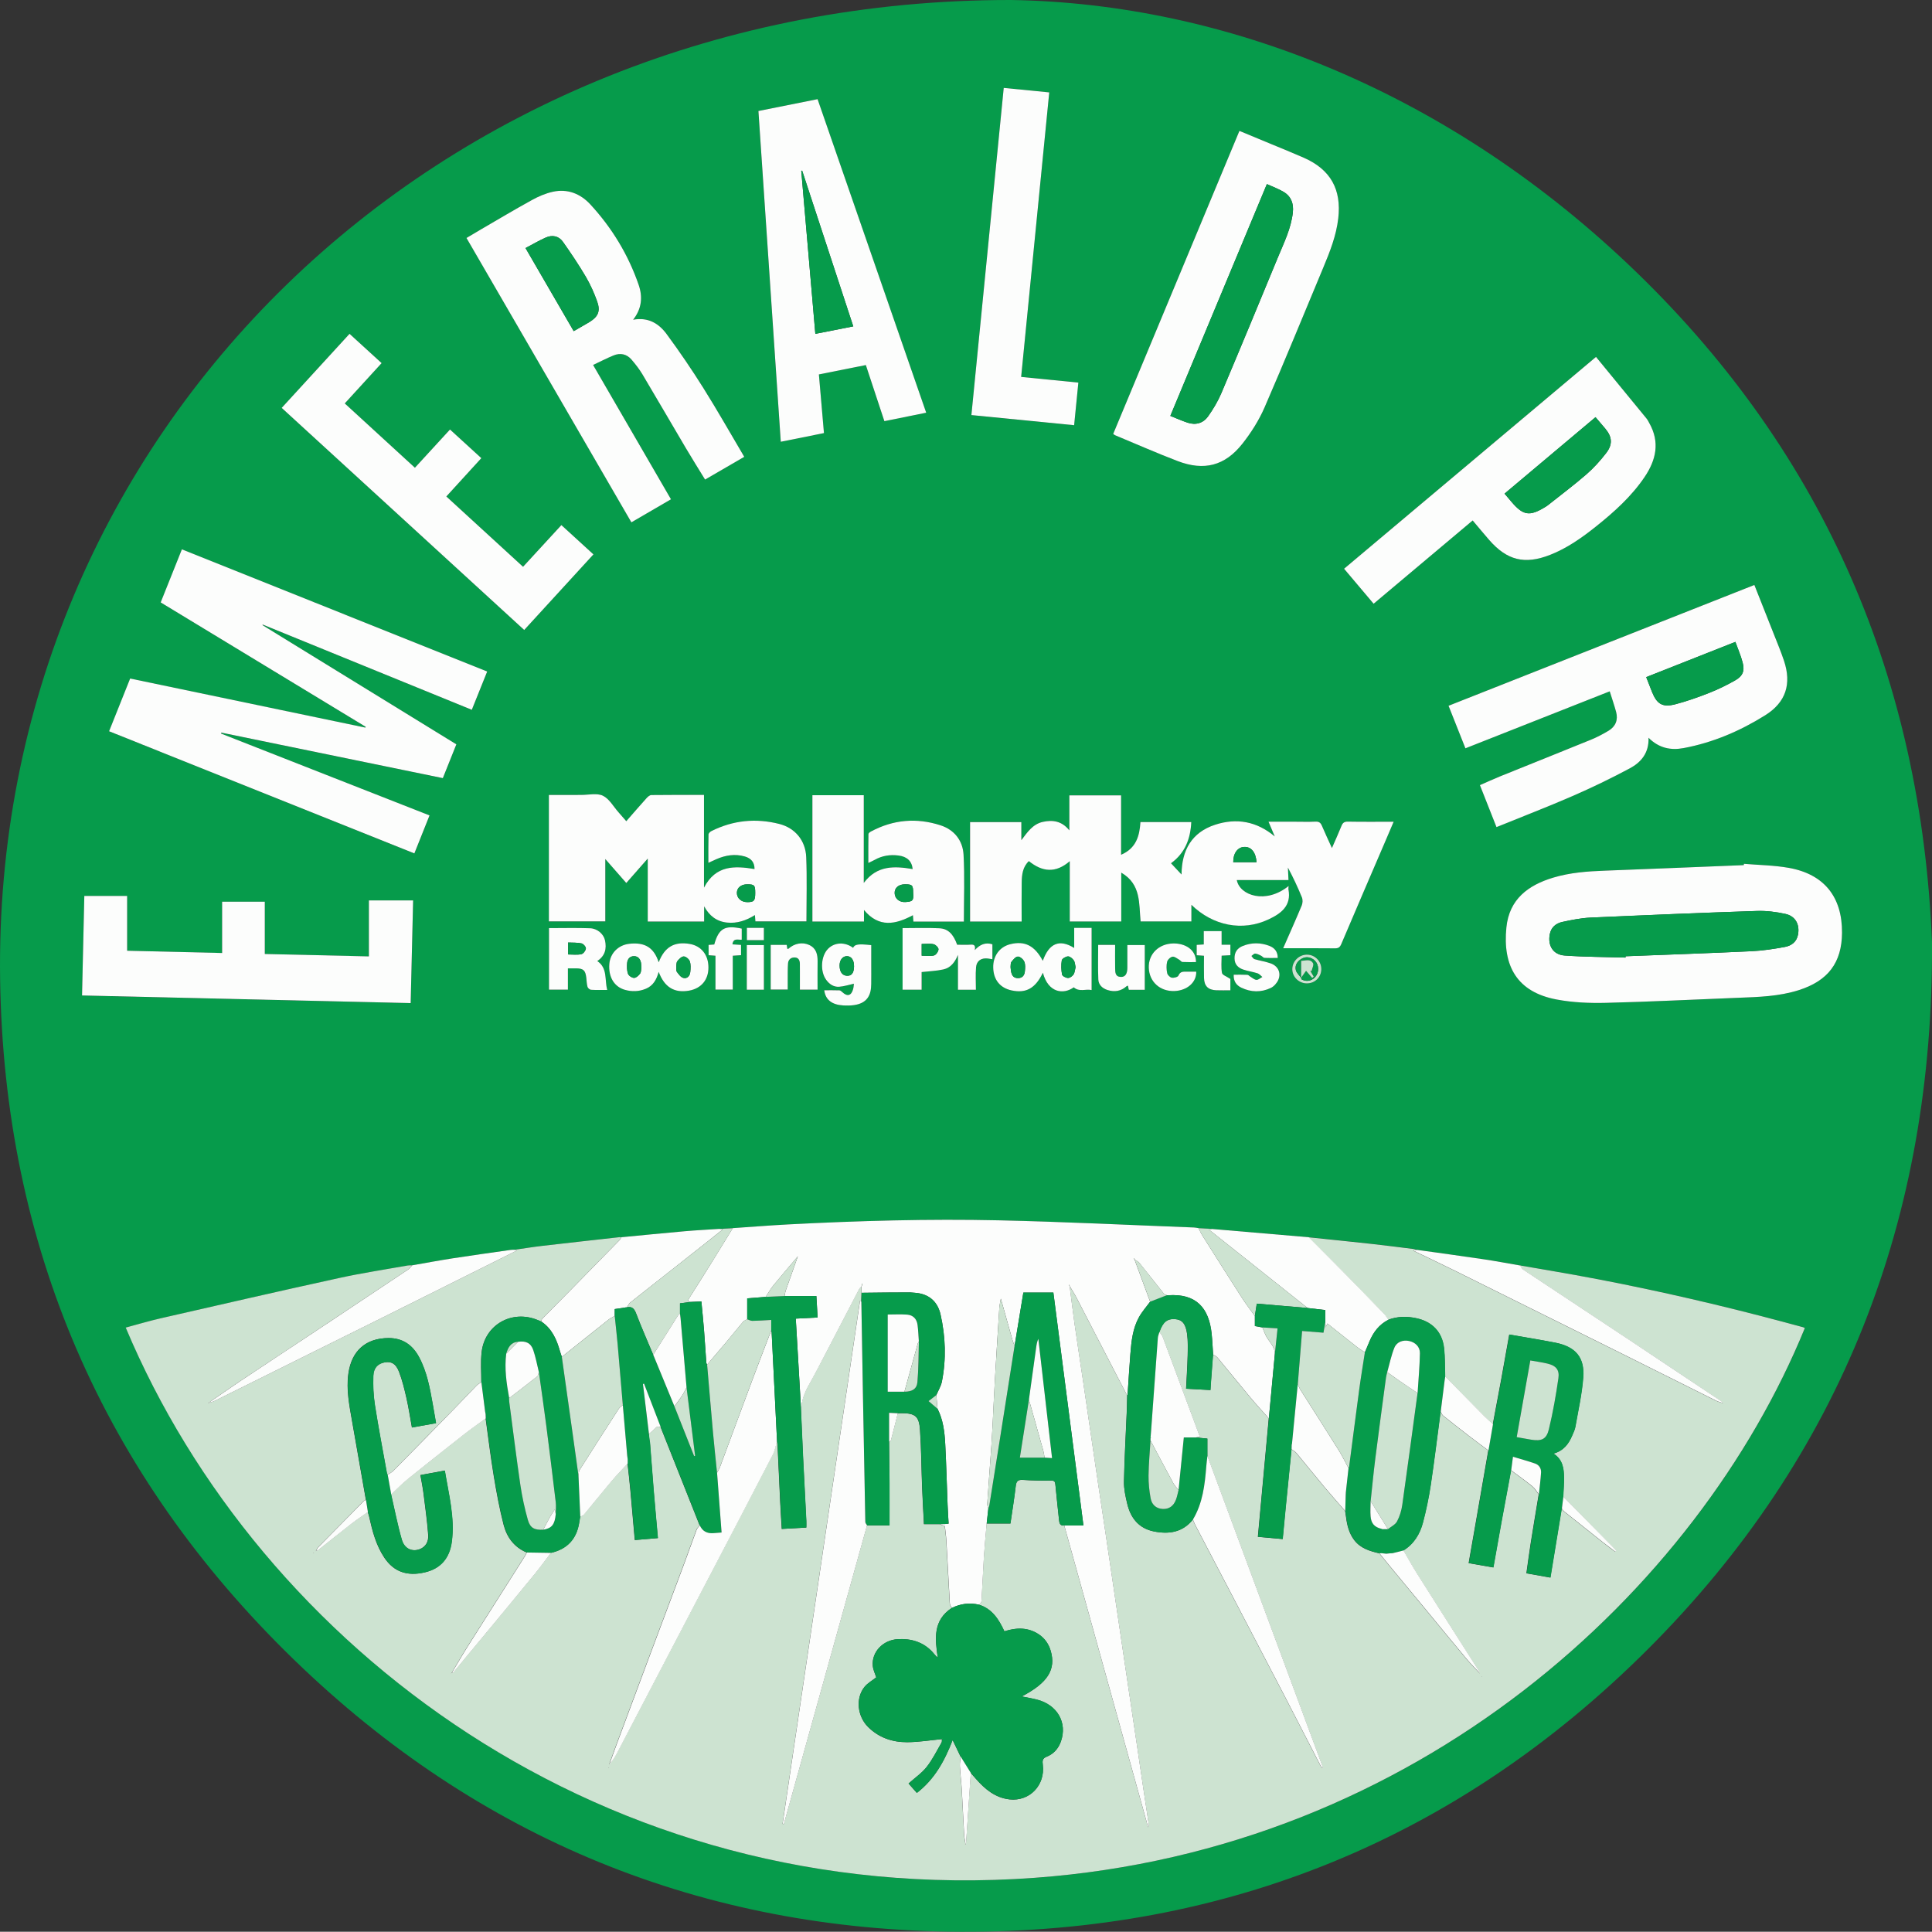 <?xml version="1.0" encoding="UTF-8"?>
<svg id="Layer_1" xmlns="http://www.w3.org/2000/svg" viewBox="0 0 701.58 701.48">
  <rect x="0" y="0" width="701.58" height="701.48" fill="#333333" stroke="none"/>
  <defs>
    <style>
      .cls-1 {
        fill: #069b4b;
      }

      .cls-2 {
        fill: #fcfdfc;
      }

      .cls-3 {
        fill: #cde3d1;
      }
    </style>
  </defs>
  <path class="cls-1" d="M367.05,0c77.71,1.2,159.72,33.4,227.47,99.11,68.37,66.31,103.19,148.04,107.06,243.09.6,99.72-32.61,186.27-103.34,256.85-68.65,68.49-152.7,102.89-249.57,102.43-93.37-.44-174.78-33.68-241.9-98.77C37.29,535.32,1.43,452.23.04,355.52-2.82,157.45,157.83-.12,367.05,0ZM440.11,446.27c-1.62-.09-3.24-.18-4.86-.27-.52-.08-1.05-.22-1.57-.24-23.67-.9-47.33-2.09-71.01-2.61-25.49-.56-50.99.17-76.46,1.49-6.71.35-13.4.89-20.1,1.35-1.63.09-3.26.18-4.89.26-4.24.29-8.49.5-12.73.87-7.61.67-15.21,1.43-22.81,2.16-.2-.01-.4-.06-.59-.04-9.43,1.05-18.87,2.09-28.29,3.19-3.34.39-6.66.93-9.99,1.41-.46.01-.93-.01-1.39.05-7.02,1.01-14.05,1.97-21.06,3.06-4.9.76-9.78,1.68-14.67,2.53-.53.02-1.07-.03-1.58.06-8.31,1.49-16.68,2.74-24.92,4.55-21.57,4.73-43.09,9.67-64.62,14.59-4.32.99-8.57,2.26-12.88,3.41,48.59,115.73,173.74,211.19,329.96,199.82,139.27-10.13,240.91-104.43,279.8-199.65-.22-.11-.44-.25-.68-.31-5.08-1.36-10.15-2.74-15.23-4.05-22.36-5.77-44.88-10.81-67.61-14.92-6.61-1.2-13.23-2.3-19.84-3.44-4.37-.75-8.73-1.59-13.12-2.24-8.12-1.21-16.26-2.3-24.39-3.45-.44-.12-.88-.28-1.33-.34-4.99-.62-9.99-1.27-14.99-1.82-7.64-.84-15.28-1.61-22.93-2.41-11.73-1-23.45-2.01-35.18-3.01ZM132.83,263.95l-.13.29c-28.42-5.93-56.85-11.86-85.42-17.82-2.57,6.44-5.1,12.75-7.65,19.15,37.06,14.83,73.89,29.57,110.86,44.36,1.85-4.63,3.63-9.1,5.51-13.8-25.35-9.95-50.52-19.83-75.68-29.71.02-.12.04-.24.06-.36,26.77,5.5,53.55,11,80.45,16.53,1.67-4.16,3.28-8.2,4.91-12.27-23.58-14.5-47-28.9-70.42-43.3.04-.06.08-.13.12-.19,25.27,10.3,50.54,20.61,75.91,30.95,1.92-4.79,3.72-9.27,5.59-13.91-37-14.8-73.87-29.56-110.87-44.36-2.62,6.55-5.15,12.88-7.7,19.27,24.92,15.12,49.7,30.15,74.48,45.19ZM467.95,321.7c-8.26,6.68-17.72,3.52-18.82-2.13h18.77c-.08-1.68-.14-3.11-.21-4.54,1.88,3.54,3.57,7.13,5.07,10.8.34.84.3,2.08-.05,2.94-2.14,5.14-4.42,10.23-6.75,15.55,6.44,0,12.63-.04,18.81.03,1.28.01,1.82-.42,2.31-1.57,5.25-12.37,10.58-24.71,15.88-37.07,1.02-2.36,2.02-4.73,3.13-7.33-5.74,0-11.19.06-16.63-.04-1.31-.02-1.88.44-2.33,1.57-1.03,2.56-2.18,5.07-3.46,8.02-1.35-2.98-2.55-5.54-3.66-8.14-.45-1.06-1.04-1.5-2.26-1.45-2.53.11-5.06.03-7.59.03-3.09,0-6.17,0-9.52,0,.85,1.99,1.56,3.67,2.27,5.35-6.53-5.48-13.89-6.8-21.72-4.23-8.41,2.77-12.08,9.21-12.13,18.05-1.37-1.47-2.56-2.74-3.82-4.08,5.12-3.74,7.06-8.88,7.36-14.96h-18.47c-.3,5.12-1.59,9.54-7.02,11.87v-21.56h-18.79v12.7c-2.76-3.44-6.11-3.86-9.65-3.07-3.68.82-5.63,3.81-7.78,6.64v-6.57h-18.62v36.11h18.73c0-4.84-.06-9.54.02-14.25.05-2.79.36-5.56,2.6-7.69,4.85,3.91,9.69,4.5,14.85.03v21.9h18.7v-17.74c7.32,4.24,6.38,11.33,7.03,17.72h18.44v-6.04c7.89,7.68,18.59,9.73,28.03,5.29,4.51-2.12,8.34-4.9,7.22-10.87-.06-.31.02-.64.06-1.29ZM229.92,116.1c3.18-4.05,3.52-8.32,2.01-12.69-3.79-10.96-9.72-20.71-17.56-29.21-3.57-3.87-8.26-5.74-13.58-4.58-2.62.57-5.2,1.68-7.56,2.98-6.29,3.46-12.46,7.15-18.68,10.76-1.7.99-3.39,2.01-5.14,3.05,20.03,34.53,39.94,68.87,59.88,103.26,4.91-2.86,9.61-5.59,14.38-8.37-9.44-16.29-18.81-32.44-28.28-48.78,2.62-1.23,4.97-2.46,7.42-3.46,2.46-1.01,4.78-.52,6.53,1.51,1.47,1.71,2.86,3.52,4.02,5.45,5.28,8.86,10.44,17.78,15.69,26.66,2.26,3.82,4.63,7.58,7,11.46,4.98-2.89,9.69-5.62,14.23-8.26-4.96-8.39-9.71-16.78-14.83-24.95-4.2-6.7-8.66-13.24-13.35-19.61-2.82-3.82-6.7-6.25-12.17-5.23ZM637.07,212.41c-37.18,14.69-74.09,29.27-111.05,43.87,2.1,5.29,4.1,10.33,6.13,15.45,17.59-6.95,34.93-13.79,52.4-20.69.83,2.65,1.66,5.03,2.32,7.47.8,2.93-.2,5.31-2.77,6.85-2.05,1.23-4.18,2.35-6.39,3.25-10.96,4.47-21.96,8.85-32.94,13.29-2.44.99-4.83,2.1-7.36,3.2,2.1,5.32,4.09,10.36,6.02,15.24,9.28-3.76,18.46-7.29,27.47-11.21,7.12-3.1,14.14-6.48,20.99-10.15,4.04-2.16,6.96-5.56,6.75-11.08,3.76,3.75,8.03,4.63,12.73,3.75,10.67-2,20.5-6.2,29.63-11.91,7.53-4.71,9.67-11.37,6.82-19.86-1.12-3.34-2.49-6.59-3.78-9.88-2.28-5.8-4.6-11.6-6.97-17.6ZM450.08,47.53c-15.36,36.86-30.59,73.44-45.84,110.05.31.21.51.39.74.49,7.55,3.14,15.04,6.44,22.67,9.36,9.58,3.66,17.14,1.75,23.49-6.27,3.19-4.03,6.04-8.52,8.08-13.23,7.32-16.82,14.22-33.83,21.31-50.75,2.42-5.77,4.71-11.57,5.44-17.86,1.23-10.58-2.81-17.77-12.55-22.06-3.96-1.74-7.97-3.35-11.96-5.01-3.73-1.55-7.46-3.09-11.38-4.72ZM633.3,313.68c-.02.16-.03.32-.05.48-16.81.68-33.63,1.38-50.44,2.01-6.34.24-12.63.69-18.74,2.52-9.14,2.74-16,7.85-17.03,18.07-1.43,14.12,3.93,23.52,18.3,26.21,5.83,1.09,11.91,1.34,17.86,1.2,16.03-.39,32.04-1.22,48.06-1.84,7.39-.29,14.77-.51,21.91-2.76,10.66-3.37,15.67-9.98,15.75-20.83.09-13.05-6.51-21.33-19.39-23.6-5.33-.94-10.81-1-16.22-1.46ZM314.41,132.57c2.28,6.89,4.48,13.56,6.73,20.37,5.14-1.04,10.1-2.04,15.19-3.07-13.22-38.17-26.33-76.01-39.45-113.86-7.36,1.47-14.42,2.89-21.48,4.3,2.72,40.21,5.41,80.07,8.12,120.11,5.47-1.1,10.58-2.13,15.68-3.15-.63-7.25-1.23-14.24-1.84-21.3,5.74-1.14,11.27-2.25,17.04-3.4ZM579.56,129.6c-30.59,25.72-60.99,51.28-91.49,76.93,3.63,4.3,7.16,8.49,10.73,12.71,12.1-10.17,23.97-20.15,35.97-30.24,2.02,2.39,3.96,4.75,5.97,7.05,6.49,7.46,12.92,9.06,22.13,5.45,6.21-2.43,11.58-6.24,16.74-10.36,6.57-5.25,12.79-10.84,17.56-17.87,4.23-6.24,5.66-12.71,1.73-19.65-.33-.58-.63-1.19-1.04-1.7-6.06-7.41-12.14-14.8-18.31-22.32ZM274.32,334.6h18.55c0-7.89.24-15.63-.08-23.36-.25-6.05-4.08-10.57-9.76-12.02-8.49-2.17-16.77-1.36-24.66,2.58-.46.23-1.05.8-1.06,1.22-.09,3.37-.05,6.74-.05,10.31,1.12-.51,2.01-.92,2.91-1.32,3.32-1.45,6.75-2.01,10.3-.99,2.43.7,3.56,2.22,3.55,4.57-7.16-1.17-14.06-1.51-18.35,6.75v-33.67c-6.5,0-12.82-.03-19.13.05-.59,0-1.27.61-1.72,1.11-2.45,2.72-4.84,5.49-7.37,8.38-1-1.15-1.9-2.2-2.82-3.23-1.85-2.08-3.36-4.91-5.68-6.02-2.18-1.04-5.22-.27-7.88-.29-.6,0-1.2.01-1.8.01-3.31,0-6.62,0-9.93,0v45.92h20.49v-22.64c2.72,3.1,5.15,5.87,7.62,8.7,2.51-2.86,4.95-5.64,7.79-8.87v22.87h20.48v-5.53c1.84,3.42,4.5,5.5,8.31,5.9,3.63.39,6.93-.72,10.12-2.72.07.89.12,1.54.19,2.3ZM102.29,148.12c29.41,26.93,58.67,53.73,88.07,80.65,8.4-9.17,16.74-18.27,25.14-27.45-3.97-3.63-7.75-7.08-11.64-10.64-4.68,5.09-9.28,10.1-13.92,15.14-9.4-8.62-18.62-17.06-27.86-25.53,4.32-4.74,8.48-9.28,12.71-13.92-3.89-3.55-7.59-6.94-11.38-10.4-4.34,4.73-8.51,9.27-12.74,13.88-8.57-7.85-16.99-15.57-25.47-23.35,4.52-4.94,8.91-9.75,13.38-14.64-3.9-3.57-7.72-7.05-11.65-10.64-8.21,8.97-16.34,17.84-24.64,26.9ZM30.62,325.35c-.28,11.94-.55,24-.83,36.15,39.93.93,79.6,1.85,119.34,2.78.3-12.51.59-24.78.89-37.29h-16.06v20.32c-12.89-.3-25.41-.59-37.8-.87v-18.98h-15.5v18.62c-11.84-.28-23.24-.55-34.49-.82v-19.9h-15.55ZM364.49,31.92c-3.92,39.66-7.82,79.18-11.74,118.81,12.56,1.24,24.86,2.45,37.31,3.68.52-5.25,1.02-10.3,1.53-15.47-7.04-.7-13.84-1.38-20.77-2.07,3.41-34.51,6.8-68.86,10.2-103.32-5.65-.56-10.99-1.08-16.53-1.63ZM350.02,334.66c0-8.25.33-16.31-.12-24.32-.29-5.11-3.33-9.03-8.38-10.66-8.69-2.81-17.18-2.08-25.27,2.27-.37.2-.88.61-.89.93-.06,3.41-.04,6.82-.04,10.48,1-.48,1.67-.75,2.29-1.11,2.71-1.53,5.61-1.98,8.67-1.59,3.09.4,4.84,2.03,5.14,4.92-6.52-1.09-12.88-1.48-17.75,5.03v-31.85h-18.66v45.87h18.73v-4.19c5.45,6.55,11.48,5.27,17.77,1.9.07.83.12,1.53.18,2.31h18.33ZM389.91,358.54c2.06,1.82,4.35.48,6.5,1v-22.58h-6.33v7.29c-5.34-3.34-9.15-1.71-11.4,4.66-2.94-5.51-6.55-7.34-11.85-6.02-3.85.96-6.26,4.28-6.16,8.49.1,4.42,2.47,7.38,6.64,8.28,5.3,1.15,8.69-.76,11.4-6.42,1.94,7.4,7.54,7.97,11.2,5.31ZM334.71,359.39v-6.41c2.76-.31,5.36-.4,7.87-.95,2.72-.6,4.26-2.68,5.32-5.28v12.66h6.52c0-2.77-.17-5.48.05-8.16.2-2.35,1.87-3.45,4.2-3.2.57.06,1.13.17,1.74.26v-5.42c-2.52-.78-4.48.04-6.4,2.11.33-1.7-.23-2.06-1.44-1.98-1.63.1-3.26.03-4.96.03-1.37-3.78-3.23-5.8-6.43-5.97-4.43-.23-8.88-.06-13.39-.06v22.36h6.95ZM239.2,349.44c-1.72-5.35-5.02-7.35-10.67-6.72-3.98.45-6.93,3.41-7.26,7.29-.4,4.7,1.72,8.31,5.63,9.43,2.56.74,5.13.65,7.62-.38,2.63-1.08,3.9-3.3,4.67-6.14,2.09,5.62,5.73,7.77,11.07,6.81,4.38-.79,7-3.92,7-8.38,0-4.58-2.57-7.84-6.76-8.57-5.56-.98-9.17,1.08-11.3,6.66ZM220.51,359.48c-1.03-3.69.22-7.91-3.63-10.5,2.87-1.89,3.47-4.53,2.8-7.55-.5-2.25-2.75-4.27-5.4-4.36-4.96-.18-9.93-.05-14.93-.05v22.35h6.87v-7.73c1.14,0,2.06,0,2.98,0,2.63.03,3.38.72,3.69,3.37.13,1.12.16,2.27.45,3.35.12.45.81,1.03,1.27,1.06,1.91.12,3.84.05,5.89.05ZM309.78,344.2c-2.93-2.18-6.64-2.07-9.04.28-2.64,2.58-3.02,8.18-.76,11.32,1.16,1.6,2.74,2.69,4.72,2.54,1.8-.13,3.56-.72,5.36-1.11-.06.43-.08,1.24-.29,1.99-.66,2.37-2.11,2.77-3.86,1.12-.32-.3-.73-.69-1.11-.7-1.83-.07-3.66-.03-5.51-.03.46,3.49,2.82,5.28,6.93,5.51,5.81.32,8.94-1.26,9.84-5.03.21-.9.28-1.84.29-2.77.04-2.27.01-4.53.01-6.8v-7.3c-4.75-.51-6.01-.31-6.6.99ZM404.94,343.11h-6.15c0,4.24-.12,8.42.05,12.58.08,1.93,1.47,3.23,3.34,3.82,2.53.8,4.86.44,6.89-1.35.13-.12.34-.15.52-.23.11.53.21,1.01.32,1.5h5.8v-16.25h-6.33c0,2.86.01,5.57,0,8.29-.01,2.2-.78,3.33-2.31,3.29-2.14-.05-2.09-1.7-2.12-3.16-.05-2.78-.01-5.56-.01-8.49ZM279.85,343.12v16.23h6.18c0-1.33,0-2.52,0-3.71.02-1.93-.03-3.87.11-5.79.1-1.38,1.07-2.18,2.43-2.15,1.42.04,1.86,1.08,1.87,2.36,0,.8.01,1.6.01,2.4,0,2.3,0,4.6,0,6.93h6.42c0-3.48-.04-6.86.01-10.23.04-2.56-.48-4.79-3.04-5.99-2.45-1.15-5.39-.6-7.55,1.36-.07.07-.24.03-.4.05-.08-.49-.16-.98-.23-1.45h-5.83ZM464,347.87c0-2.31-1.16-3.67-3.01-4.38-3.22-1.24-6.49-1.27-9.71.03-1.99.8-3,2.27-2.98,4.48.02,2.22,1.3,3.45,3.18,4.09,1.69.57,3.49.81,5.2,1.36.65.21,1.15.87,1.72,1.33-.7.38-1.41,1.06-2.1,1.04-.72-.01-1.44-.68-2.15-1.09-.41-.23-.78-.71-1.19-.74-1.63-.09-3.28-.04-4.96-.04-.1,2.35.95,3.82,2.73,4.69,3.54,1.73,7.23,1.81,10.76.11,1.14-.54,2.21-1.78,2.72-2.95,1.08-2.51-.1-5-2.72-5.94-1.92-.69-3.99-.98-5.95-1.57-.44-.13-.74-.75-1.1-1.14.46-.31.93-.9,1.36-.87.73.05,1.45.45,2.14.77.44.21.8.76,1.21.78,1.58.09,3.17.04,4.85.04ZM434.3,349.37c.03-4.76-4.25-6.87-8.32-6.77-5.25.13-8.98,3.85-8.83,8.81.16,5.12,4.08,8.68,9.35,8.47,4.59-.18,8.03-3.17,7.89-7.03-1.12,0-2.24,0-3.37,0-1.24,0-2.43-.2-3.09,1.42-.22.53-1.63.9-2.4.77-.66-.12-1.55-.98-1.69-1.64-.28-1.33-.34-2.82-.03-4.13.18-.77,1.2-1.72,1.96-1.86.73-.13,1.65.67,2.46,1.11.41.22.75.78,1.14.81,1.64.09,3.28.04,4.92.04ZM269.1,346.86v-3.73c-1.1-.07-2.05-.13-3.12-.2.32-2.48,2.13-1.53,3.37-1.7v-4.02c-6.18-1.32-8.35-.08-9.98,5.77-.66.05-1.35.1-2.05.15v3.74c.83.06,1.54.11,2.49.19v12.3h6.29v-12.3c1.06-.07,1.97-.13,3-.2ZM437.2,347.07c0,2.73-.06,5.38.01,8.03.08,2.97,1.47,4.36,4.44,4.5,1.7.08,3.4.01,5.13.01v-4.12c-1.34-.91-2.9-1.41-3.04-2.17-.37-2.04-.13-4.19-.13-6.28,1.2-.06,2.18-.12,3.18-.17v-3.81h-3.19v-4.94h-6.48v4.84c-.98.06-1.76.11-2.57.16v3.76c.94.07,1.71.12,2.64.19ZM277.4,359.4v-16.21h-6.21v16.21h6.21ZM277.39,341.4v-4.46h-6.17v4.46h6.17ZM479.82,351.93c.02-2.86-2.27-5.22-5.11-5.27-2.92-.05-5.39,2.32-5.43,5.2-.04,2.8,2.3,5.17,5.16,5.23,3.02.06,5.36-2.19,5.38-5.17Z"/>
  <path class="cls-3" d="M552.05,459.54c6.62,1.14,13.24,2.25,19.84,3.44,22.73,4.11,45.25,9.15,67.61,14.92,5.09,1.31,10.16,2.69,15.23,4.05.24.06.46.21.68.31-38.89,95.22-140.54,189.52-279.8,199.65-156.22,11.37-281.36-84.09-329.96-199.82,4.31-1.15,8.57-2.43,12.88-3.41,21.53-4.92,43.05-9.87,64.62-14.59,8.24-1.81,16.61-3.06,24.92-4.55.51-.09,1.05-.04,1.58-.06-.47.51-.87,1.13-1.43,1.51-10.64,7.11-21.29,14.21-31.95,21.28-9.67,6.42-19.36,12.8-29.02,19.23-3.91,2.6-7.74,5.32-11.6,7.98-.05.02-.1.03-.14.07-.02.02-.02.07-.03.11.06-.06.12-.12.17-.17.75-.25,1.54-.41,2.23-.75,20.43-10.13,40.86-20.26,61.28-30.42,16.19-8.06,32.37-16.15,48.63-24.26-.38-.08-.7-.15-1.02-.21,3.33-.47,6.65-1.02,9.99-1.41,9.43-1.1,18.86-2.13,28.29-3.19.19-.02.39.02.59.04-.26.39-.46.82-.78,1.15-5.89,6.03-11.78,12.05-17.69,18.06-3.39,3.45-6.82,6.87-10.21,10.33-.26.26-.34.69-.51,1.04-.43-.18-.85-.35-1.28-.53-9.3-3.83-19.14,1.73-20.28,11.66-.41,3.6-.1,7.28-.12,10.92-.58.41-1.25.73-1.73,1.23-2.88,2.95-5.69,5.96-8.57,8.9-7.2,7.37-14.42,14.72-21.66,22.06-.58.58-1.37.95-2.06,1.42-.09-.17-.23-.34-.27-.52-1.48-8.25-3.07-16.48-4.36-24.76-.55-3.52-.71-7.14-.57-10.7.12-2.95,1.77-4.44,4.21-4.84,2.33-.38,3.98.46,5.13,3.45,1.19,3.08,1.97,6.34,2.7,9.57.79,3.48,1.32,7.01,1.98,10.65,3.02-.54,5.81-1.05,8.75-1.58-.42-2.39-.8-4.6-1.19-6.82-1.04-5.9-2.1-11.81-4.98-17.17-2.36-4.4-5.93-6.92-11.07-6.91-8.25.03-13.41,4.59-14.58,12.87-.84,5.91.36,11.66,1.36,17.43,1.66,9.5,3.33,19,5,28.49-.28.14-.63.23-.84.44-5.53,5.58-11.06,11.18-16.57,16.79-.3.31-.43.78-.64,1.18-.05.02-.11.03-.15.06-.02.02-.02.07-.03.11.06-.06.13-.11.19-.17.19-.04.43-.03.57-.14,4.09-3.22,8.14-6.49,12.25-9.68,1.91-1.48,3.93-2.81,5.9-4.21.17.57.37,1.13.5,1.71,1.17,5.21,2.49,10.36,5.52,14.88,3.42,5.1,8.21,6.82,14.66,5.32,5.74-1.33,9.03-5.08,9.82-11.14,1.15-8.76-1.12-17.16-2.54-25.82-3.03.56-5.87,1.08-8.85,1.63.4,2.3.83,4.38,1.1,6.49.64,5.07,1.35,10.14,1.73,15.24.17,2.26-.76,4.36-3.21,5.23-2.71.96-5.44-.23-6.38-3.48-1.56-5.4-2.62-10.95-3.89-16.44,2-1.87,3.9-3.86,6.02-5.58,6.69-5.41,13.44-10.74,20.21-16.05,2.64-2.07,5.4-4,8.1-5.99.97,6.97,1.81,13.97,2.96,20.91.98,5.95,2.08,11.9,3.58,17.73,1.16,4.51,3.83,8.16,8.37,10.05-.17.36-.3.75-.51,1.08-7,11.04-14.02,22.07-21,33.13-1.98,3.13-3.82,6.35-5.76,9.6,0,.02,0-.02.03-.07-.05.02-.1.04-.14.07-.02.02-.02.07-.02.11.04-.01.07-.02.14-.11.26-.18.58-.21.72-.39,4.42-5.3,8.82-10.61,13.22-15.93,5.49-6.65,11-13.28,16.45-19.96,1.95-2.39,3.76-4.91,5.63-7.38,5.83-1.31,9.28-4.88,10.27-10.79.13-.78.25-1.55.38-2.33.45-.25,1.04-.39,1.34-.75,3.38-4.05,6.67-8.18,10.07-12.21,1.85-2.19,3.87-4.24,5.81-6.36.33,3.1.71,6.2.99,9.3.56,6.08,1.08,12.16,1.64,18.48,2.84-.24,5.51-.47,8.38-.71-.52-5.9-1.05-11.57-1.52-17.25-.48-5.82-.91-11.65-1.36-17.47-.06-.32-.11-.64-.17-.96-.08-.71-.16-1.43-.24-2.14.66-.58,1.39-1.1,1.95-1.77.67-.8,1.37-1.15,2.36-.67,4.72,11.87,9.43,23.75,14.15,35.62-.39.54-.93,1.03-1.16,1.64-1.59,4.23-3.08,8.49-4.66,12.72-4.32,11.57-8.68,23.12-13.01,34.69-3.81,10.2-7.61,20.4-11.41,30.6-.89,2.4-1.75,4.8-2.62,7.21,1.24-1.36,2.15-2.86,2.97-4.41,6.23-11.9,12.45-23.82,18.67-35.73,4.56-8.73,9.13-17.45,13.68-26.17,8.03-15.39,16.08-30.76,24.06-46.18.77-1.49,1.03-3.24,1.53-4.86.08.38.21.76.23,1.15.33,6.98.64,13.97.98,20.95.15,3.17.36,6.35.56,9.71,3.07-.17,5.95-.33,8.92-.5,0-.91.03-1.63,0-2.36-.39-7.64-.8-15.28-1.17-22.92-.29-5.97-.53-11.95-.8-17.93.31-2.9,1.2-5.58,2.64-8.15,2.49-4.45,4.82-9,7.19-13.52,3.74-7.17,7.45-14.37,11.2-21.54.23-.45.64-.8.97-1.2,0,0,.02.02.02.02,0,.79,0,1.58,0,2.37-.03,1.08-.06,2.16-.09,3.24-.19-.14-.38-.29-.47-.36-9.37,63.31-18.74,126.63-28.11,189.95l.45.07c10.07-36.15,20.14-72.3,30.21-108.45h8.17c0-5.39.02-10.35,0-15.31-.03-5.04-.1-10.08-.16-15.11.22-.12.6-.19.64-.36.87-3.3,1.69-6.62,2.53-9.93.4-.01.8-.04,1.2-.04,5.08-.02,6.54,1.04,6.87,6.1.47,6.96.5,13.95.77,20.93.17,4.36.43,8.72.66,13.26h5.71c.64.26,1.28.52,1.85.76.19,1.77.44,3.47.54,5.18.44,7.64.82,15.29,1.27,22.93.03.54.48,1.05.73,1.57-6.84,4.51-6.11,11.1-5.08,18.03-.79-.61-1.35-1.43-2.02-2.15-3.4-3.59-7.72-4.82-12.5-4.55-5.4.31-9.51,4.66-9.08,9.64.13,1.52.87,2.98,1.26,4.23-1.45,1.15-3.15,2.08-4.27,3.47-3.31,4.12-2.6,10.68,1.32,14.56,3.92,3.88,8.81,5.53,14.14,5.51,4.22-.01,8.45-.72,12.67-1.12l-.02-.02c-.04.43.07.95-.13,1.29-1.73,2.98-3.26,6.13-5.37,8.81-1.77,2.25-4.25,3.94-6.6,6.05.97,1.1,1.95,2.21,3.01,3.41,6.46-5,10.07-11.63,12.99-19.19,1.09,2.27,2,4.16,2.91,6.05-.11,1.16-.36,2.32-.3,3.46.16,2.84.52,5.66.69,8.5.32,5.43.55,10.86.86,16.28.07,1.22.34,2.43.53,3.64.05,0,.09-.02.14-.03.58-8.65,1.16-17.31,1.75-25.96.61.69,1.22,1.39,1.83,2.08,3.31,3.79,7.05,6.94,12.28,7.52,7.29.8,12.98-5.17,12.05-12.59-.17-1.38-.18-2.28,1.41-2.91,2.51-.99,4.24-2.92,5.16-5.51,2.42-6.83-1.27-13.32-8.68-15.22-1.75-.45-3.53-.74-5.54-1.15,9.46-4.92,12.51-9.8,10.51-16.6-.72-2.43-2.11-4.46-4.22-5.89-3.94-2.66-8.21-2.58-12.58-1.16-2.02-4.35-4.42-8.11-9.14-9.64.28-.45.78-.88.81-1.34.33-5.36.54-10.73.88-16.09.26-4.03.66-8.05,1-12.08h8.64c.66-4.57,1.41-9.09,1.93-13.63.21-1.79.86-2.32,2.62-2.2,3.38.21,6.77.31,10.15.23,1.34-.03,1.53.46,1.63,1.56.39,4.23.87,8.45,1.31,12.68.12,1.18.31,2.27,1.91,2.08,10.15,36.53,20.3,73.06,30.45,109.59.26-.58.22-1.09.14-1.6-.6-3.99-1.22-7.98-1.81-11.97-.88-5.89-1.73-11.78-2.61-17.67-.99-6.68-2-13.35-2.99-20.03-1.01-6.81-2.02-13.61-3.02-20.42-.86-5.83-1.72-11.66-2.58-17.48-.87-5.89-1.73-11.78-2.61-17.67-.86-5.76-1.73-11.52-2.59-17.28-.89-6.02-1.78-12.04-2.66-18.07-.99-6.75-1.96-13.49-2.96-20.24-.99-6.68-2.03-13.35-2.98-20.03-.66-4.65-1.22-9.32-1.82-13.98l.04-.03c.81,1.37,1.68,2.7,2.41,4.1,4.21,8.08,8.38,16.18,12.57,24.28,1.95,3.77,3.91,7.53,5.87,11.3-.05,2.05-.08,4.11-.17,6.16-.35,8.36-.84,16.72-1,25.09-.05,2.68.56,5.42,1.19,8.06,1.23,5.17,4.19,8.92,9.63,10.02,5.45,1.11,10.46.39,14.2-4.3.28.67.51,1.37.85,2.01,4.31,8.25,8.64,16.49,12.95,24.73,6.47,12.38,12.94,24.76,19.38,37.16,4.38,8.43,8.72,16.89,13.08,25.33.19.37.47.69.71,1.03.09-.05.18-.09.26-.14-13.99-37.74-27.98-75.48-41.98-113.22v-6.3c-1.39-.14-2.75-.27-4.11-.4.45-.08.91-.16,1.39-.24-4.51-12.13-9-24.22-13.52-36.31-.24-.63-.78-1.15-1.18-1.72,1.26-3.64,2.82-4.91,5.72-4.71,2.48.18,3.83,1.6,4.34,5.35.35,2.62.28,5.31.21,7.96-.1,3.95-.37,7.9-.57,11.96,3.02.16,5.85.32,8.84.48.07-1.1.12-1.95.18-2.79.25-3.36.51-6.73.76-10.09.54.35,1.2.6,1.59,1.07,4.02,4.84,7.97,9.74,12,14.57,2.15,2.57,4.43,5.04,6.65,7.55-1.31,14.27-2.62,28.54-3.95,43,3.05.28,5.94.54,9,.82.37-3.86.71-7.55,1.07-11.23.7-7.13,1.42-14.26,2.13-21.39.61.47,1.34.86,1.82,1.44,3.38,4.05,6.68,8.17,10.06,12.22,2.49,2.98,5.08,5.87,7.62,8.81.11.71.23,1.42.32,2.14.38,3,1.08,5.87,2.95,8.35,2.3,3.04,5.65,4.02,9.12,4.83,1.08,1.33,2.14,2.66,3.23,3.98,4.69,5.67,9.38,11.33,14.06,16.99,4.77,5.77,9.5,11.57,14.3,17.31,1.5,1.79,3.17,3.45,4.76,5.17.02.05.03.11.06.15.02.02.07.02.11.03-.06-.06-.11-.12-.17-.18-.08-.25-.1-.53-.23-.75-7.45-11.74-14.94-23.46-22.37-35.21-1.76-2.78-3.35-5.67-5.03-8.51,3.86-2.35,6.03-5.99,7.13-10.18,1.18-4.48,2.13-9.05,2.82-13.63,1.33-8.86,2.4-17.76,3.58-26.65.28.49.45,1.12.85,1.45,3.09,2.49,6.22,4.94,9.37,7.36,2.35,1.81,4.74,3.55,7.11,5.33-1.56,8.98-3.12,17.95-4.68,26.93-.81,4.62-1.62,9.25-2.45,13.97,3.09.54,5.94,1.04,8.96,1.57,1-5.59,1.94-11.01,2.93-16.43,1.15-6.28,2.33-12.55,3.49-18.82,2.58,1.92,5.21,3.78,7.7,5.81.95.77,1.58,1.94,2.36,2.93-.97,5.91-1.98,11.81-2.91,17.72-.57,3.59-1.03,7.2-1.56,10.92,3.17.57,6.02,1.07,8.7,1.55,1.39-8.46,2.75-16.78,4.12-25.09.27.36.48.79.82,1.06,4.7,3.76,9.41,7.51,14.13,11.24,1.45,1.15,2.93,2.24,4.4,3.36.13-.14.25-.27.38-.41-.57-.6-1.14-1.2-1.72-1.79-5.83-5.91-11.66-11.81-17.48-17.72.1-2.32.31-4.65.28-6.97-.04-3.3-.43-6.52-3.82-8.7,3.66-1.01,5.51-3.5,6.79-6.54.44-1.04.96-2.08,1.16-3.17,1.04-5.95,2.4-11.88,2.85-17.87.57-7.39-2.81-11.23-10.11-12.69-3.58-.72-7.19-1.3-10.79-1.94-1.94-.34-3.88-.67-5.94-1.02-.97,5.44-1.89,10.67-2.84,15.89-1.02,5.55-2.08,11.09-3.12,16.63-1.03-.94-2.1-1.83-3.08-2.82-4.77-4.81-9.52-9.65-14.27-14.49-.11-3.44,0-6.91-.39-10.32-.68-5.87-4.3-9.59-10.08-10.83-3.44-.73-6.85-.69-10.18.57-.48-.69-.88-1.46-1.45-2.06-5.39-5.56-10.8-11.11-16.23-16.64-3.71-3.78-7.47-7.51-11.21-11.26,7.64.8,15.29,1.57,22.93,2.41,5,.55,9.99,1.2,14.99,1.82.45.06.89.22,1.33.34-.31.07-.62.14-1.28.29,5.18,2.5,10.1,4.82,14.97,7.23,20.49,10.16,40.98,20.33,61.46,30.52,11.2,5.57,22.38,11.19,33.58,16.77.76.38,1.61.56,2.41.83.02.05.03.11.06.14.02.02.08.02.11.03-.06-.06-.11-.12-.17-.18-.16-.2-.29-.47-.5-.6-11.59-7.74-23.18-15.49-34.8-23.2-12.45-8.26-24.92-16.48-37.36-24.75-.44-.29-.65-.93-.97-1.4ZM113.97,563.97c-.02-.06-.03-.12-.05-.17-.05.01-.14.03-.14.04,0,.06.02.11.04.17.05-.01.1-.03.15-.04ZM538.23,608.92c-.12-.04-.19-.06-.27-.08.01.05.03.14.04.14.06,0,.11-.03.22-.06ZM221.17,641.96c-.02-.06-.03-.12-.05-.17-.05.01-.13.03-.14.04,0,.06.02.11.04.17.05-.01.1-.03.14-.04Z"/>
  <path class="cls-2" d="M460.76,515.07c-2.22-2.51-4.5-4.98-6.65-7.55-4.03-4.83-7.98-9.73-12-14.57-.39-.47-1.05-.72-1.59-1.07-.17-2.52-.27-5.04-.53-7.55-.98-9.35-5.55-14.69-15.86-13.98-.13,0-.27-.01-.4-.02-.34-.14-.79-.18-.99-.42-3.03-3.78-6.01-7.6-9.06-11.37-.38-.47-1.04-.72-1.58-1.08-.07-.18-.13-.35-.2-.53-.05.04-.15.1-.15.11.08.16.18.31.28.47l5.62,15.18c-1.36,1.86-2.93,3.6-4.04,5.6-2.28,4.1-2.77,8.7-3.13,13.28-.39,4.9-.68,9.81-1.01,14.71-.05.15-.1.3-.15.45v.02c-1.95-3.77-3.91-7.53-5.86-11.3-4.19-8.09-8.36-16.19-12.57-24.28-.73-1.41-1.61-2.74-2.41-4.1-.06-.17-.12-.35-.18-.52-.05.04-.15.1-.14.11.09.15.19.3.28.44.6,4.66,1.16,9.33,1.82,13.98.95,6.68,1.99,13.35,2.98,20.03,1,6.74,1.97,13.49,2.96,20.24.88,6.02,1.77,12.04,2.66,18.07.86,5.76,1.73,11.52,2.59,17.28.88,5.89,1.74,11.78,2.61,17.67.86,5.83,1.72,11.66,2.58,17.48,1.01,6.81,2.01,13.61,3.02,20.42.99,6.68,2,13.35,2.99,20.03.87,5.89,1.73,11.78,2.61,17.67.59,3.99,1.21,7.98,1.81,11.97.08.51.12,1.02-.14,1.6-10.15-36.53-20.3-73.06-30.45-109.59h6.95c-3.66-28.32-7.28-56.35-10.92-84.57h-10.9c-1.06,6.44-2.11,12.87-3.17,19.3-.26-.67-.57-1.32-.76-2.01-1.4-4.93-2.77-9.86-4.24-15.09-.22,1.32-.48,2.29-.54,3.27-.56,8.73-1.11,17.45-1.61,26.18-.32,5.49-.55,10.99-.84,16.48-.13,2.45-.26,4.9-.43,7.34-.5,7.07-1.04,14.13-1.51,21.2-.04.61.25,1.24.38,1.86-.2,1.78-.39,3.55-.59,5.33-.34,4.03-.74,8.05-1,12.08-.34,5.36-.55,10.73-.88,16.09-.03.46-.53.9-.81,1.34-3.46-.84-6.77-.41-9.95,1.15-.25-.52-.7-1.03-.73-1.57-.45-7.64-.83-15.29-1.27-22.93-.1-1.71-.35-3.4-.54-5.18-.58-.24-1.21-.5-1.85-.76.63-.01,1.26-.02,1.9-.03.44-.05.87-.09,1.31-.14-.12-2.28-.28-4.55-.37-6.83-.29-7.38-.47-14.76-.86-22.13-.23-4.39-.76-8.76-2.8-12.77-.14-1.65-.28-3.3-.43-4.95.7-1.64,1.7-3.23,2.03-4.94,1.6-8.13,1.32-16.28-.5-24.33-.92-4.05-3.44-6.86-7.72-7.68-1.1-.21-2.23-.23-3.34-.34-2.93.01-5.87.03-8.8.04l-8.79.1c0-.79,0-1.58,0-2.37.11-.27.22-.55.33-.82-.09-.02-.18-.05-.26-.07-.03.29-.06.58-.09.88-.33.4-.74.75-.97,1.2-3.74,7.17-7.45,14.37-11.2,21.54-2.36,4.53-4.69,9.07-7.19,13.52-1.44,2.57-2.33,5.25-2.64,8.15-.63-10.85-1.26-21.7-1.9-32.65,2.87-.15,5.35-.28,7.93-.41-.17-2.92-.32-5.54-.45-7.79h-11.56c.15-.7.23-1.42.46-2.08,1.42-4.09,2.88-8.17,4.33-12.25.05-.06.11-.12.16-.18-.06.05-.12.11-.18.16-2.94,3.48-5.92,6.93-8.8,10.46-1.06,1.3-1.9,2.79-2.83,4.2-2.22.18-4.45.35-6.7.53v7.6c-.5.28-1.12.46-1.47.87-2.09,2.47-4.1,5-6.18,7.48-2.28,2.72-4.6,5.41-6.91,8.12-.1-.23-.28-.45-.29-.69-.29-3.97-.53-7.94-.84-11.91-.27-3.42-.62-6.84-.95-10.35-1.49.07-2.8.12-4.11.18-1.08-.24-.73-.72-.31-1.38,2.91-4.58,5.8-9.17,8.66-13.78,2.41-3.87,4.78-7.76,7.16-11.64,6.7-.45,13.4-1,20.1-1.35,25.47-1.33,50.96-2.05,76.46-1.49,23.68.52,47.34,1.71,71.01,2.61.53.02,1.05.16,1.57.24.45.88.83,1.8,1.36,2.64,4.78,7.57,9.56,15.14,14.4,22.67,1.46,2.27,3.12,4.4,4.68,6.6v3.64c.93.17,1.84.34,2.75.5.37.9.7,1.81,1.1,2.69,1.1,2.42,3.62,4.18,3.38,7.22-.72,7.7-1.43,15.41-2.15,23.11Z"/>
  <path class="cls-2" d="M132.83,263.95c-24.78-15.03-49.56-30.07-74.48-45.19,2.55-6.38,5.09-12.72,7.7-19.27,36.99,14.8,73.87,29.55,110.87,44.36-1.86,4.64-3.66,9.12-5.59,13.91-25.37-10.34-50.64-20.65-75.91-30.95-.04.06-.08.13-.12.19,23.42,14.4,46.84,28.8,70.42,43.3-1.63,4.07-3.24,8.11-4.91,12.27-26.9-5.53-53.68-11.03-80.45-16.53-.02.12-.04.24-.06.36,25.16,9.88,50.33,19.76,75.68,29.71-1.88,4.71-3.66,9.17-5.51,13.8-36.97-14.8-73.8-29.53-110.86-44.36,2.56-6.39,5.08-12.7,7.65-19.15,28.58,5.96,57,11.89,85.42,17.82l.13-.29Z"/>
  <path class="cls-2" d="M467.95,321.7c-.03.65-.12.99-.06,1.29,1.12,5.97-2.71,8.75-7.22,10.87-9.43,4.44-20.14,2.39-28.03-5.29v6.04h-18.44c-.66-6.39.28-13.48-7.03-17.72v17.74h-18.7v-21.9c-5.16,4.47-10,3.89-14.85-.03-2.24,2.12-2.55,4.9-2.6,7.69-.08,4.7-.02,9.41-.02,14.25h-18.73v-36.11h18.62v6.57c2.15-2.83,4.1-5.82,7.78-6.64,3.54-.79,6.89-.37,9.65,3.07v-12.7h18.79v21.56c5.43-2.33,6.71-6.75,7.02-11.87h18.47c-.29,6.08-2.24,11.22-7.36,14.96,1.26,1.35,2.45,2.62,3.82,4.08.05-8.83,3.72-15.28,12.13-18.05,7.83-2.58,15.2-1.26,21.72,4.23-.71-1.68-1.43-3.36-2.27-5.35,3.35,0,6.43,0,9.52,0,2.53,0,5.07.09,7.59-.03,1.22-.05,1.8.39,2.26,1.45,1.11,2.6,2.31,5.15,3.66,8.14,1.28-2.94,2.43-5.45,3.46-8.02.45-1.13,1.02-1.6,2.33-1.57,5.44.1,10.88.04,16.63.04-1.11,2.59-2.12,4.96-3.13,7.33-5.3,12.35-10.63,24.69-15.88,37.07-.49,1.16-1.03,1.59-2.31,1.57-6.18-.07-12.36-.03-18.81-.03,2.33-5.32,4.61-10.41,6.75-15.55.35-.85.4-2.09.05-2.94-1.5-3.67-3.19-7.26-5.07-10.8.07,1.43.13,2.86.21,4.54h-18.77c1.09,5.65,10.56,8.81,18.82,2.13ZM456.29,313.1c-.24-3.58-1.93-5.65-4.46-5.55-2.4.1-4.04,2.32-3.99,5.55h8.45Z"/>
  <path class="cls-2" d="M229.92,116.1c5.48-1.02,9.36,1.4,12.17,5.23,4.69,6.36,9.15,12.91,13.35,19.61,5.12,8.16,9.87,16.56,14.83,24.95-4.54,2.63-9.25,5.37-14.23,8.26-2.38-3.88-4.74-7.64-7-11.46-5.25-8.88-10.41-17.8-15.69-26.66-1.15-1.93-2.55-3.74-4.02-5.45-1.75-2.03-4.07-2.52-6.53-1.51-2.45,1.01-4.8,2.23-7.42,3.46,9.47,16.34,18.83,32.49,28.28,48.78-4.77,2.78-9.47,5.51-14.38,8.37-19.94-34.39-39.85-68.72-59.88-103.26,1.76-1.04,3.44-2.06,5.14-3.05,6.21-3.61,12.38-7.3,18.68-10.76,2.36-1.3,4.94-2.41,7.56-2.98,5.32-1.17,10.01.71,13.58,4.58,7.85,8.5,13.78,18.25,17.56,29.21,1.51,4.37,1.17,8.64-2.01,12.69ZM208.34,120.25c1.31-.76,2.4-1.39,3.49-2.02.75-.43,1.51-.85,2.24-1.3,3.1-1.91,4.03-3.92,2.79-7.42-1.11-3.11-2.47-6.19-4.15-9.03-2.56-4.34-5.38-8.54-8.29-12.66-1.52-2.15-3.88-2.6-6.26-1.54-2.47,1.1-4.81,2.48-7.33,3.8,5.88,10.14,11.64,20.07,17.5,30.17Z"/>
  <path class="cls-2" d="M637.07,212.41c2.38,6,4.69,11.79,6.97,17.6,1.29,3.28,2.66,6.54,3.78,9.88,2.84,8.48.71,15.15-6.82,19.86-9.14,5.71-18.97,9.92-29.63,11.91-4.7.88-8.96,0-12.73-3.75.21,5.51-2.71,8.91-6.75,11.08-6.85,3.67-13.86,7.05-20.99,10.15-9.01,3.92-18.19,7.44-27.47,11.21-1.93-4.88-3.92-9.92-6.02-15.24,2.53-1.1,4.92-2.21,7.36-3.2,10.98-4.44,21.98-8.81,32.94-13.29,2.21-.9,4.34-2.03,6.39-3.25,2.57-1.54,3.56-3.92,2.77-6.85-.66-2.43-1.49-4.82-2.32-7.47-17.47,6.9-34.81,13.74-52.4,20.69-2.03-5.12-4.03-10.16-6.13-15.45,36.96-14.6,73.86-29.18,111.05-43.87ZM597.8,245.89c.75,1.91,1.4,3.63,2.09,5.34,1.8,4.49,3.84,5.74,8.54,4.5,4.16-1.09,8.24-2.55,12.25-4.12,3.2-1.26,6.32-2.79,9.32-4.48,2.85-1.61,3.62-3.43,2.82-6.51-.65-2.54-1.73-4.96-2.64-7.53-10.93,4.32-21.58,8.53-32.39,12.8Z"/>
  <path class="cls-2" d="M450.08,47.53c3.92,1.62,7.65,3.17,11.38,4.72,3.99,1.66,8,3.27,11.96,5.01,9.74,4.28,13.78,11.48,12.55,22.06-.73,6.29-3.03,12.09-5.44,17.86-7.09,16.92-13.99,33.93-21.31,50.75-2.05,4.7-4.89,9.2-8.08,13.23-6.35,8.02-13.91,9.93-23.49,6.27-7.64-2.92-15.12-6.22-22.67-9.36-.23-.1-.43-.28-.74-.49,15.25-36.62,30.49-73.19,45.84-110.05ZM424.99,151.03c2.2.87,4.2,1.77,6.27,2.46,2.99.99,5.7.17,7.46-2.32,1.87-2.64,3.56-5.48,4.82-8.45,6.92-16.35,13.71-32.76,20.48-49.18,2.2-5.34,4.82-10.55,5.46-16.41.34-3.12-.56-5.75-3.28-7.4-1.9-1.15-4.03-1.91-6.15-2.88-11.72,28.14-23.32,56-35.06,84.18Z"/>
  <path class="cls-2" d="M633.3,313.68c5.41.46,10.89.52,16.22,1.46,12.87,2.27,19.48,10.55,19.39,23.6-.08,10.85-5.09,17.45-15.75,20.83-7.14,2.26-14.52,2.48-21.91,2.76-16.02.62-32.04,1.45-48.06,1.84-5.95.15-12.03-.11-17.86-1.2-14.37-2.68-19.73-12.08-18.3-26.21,1.04-10.22,7.89-15.33,17.03-18.07,6.11-1.83,12.41-2.29,18.74-2.52,16.82-.63,33.63-1.34,50.44-2.01.02-.16.03-.32.05-.48ZM590.29,347.72c0-.15,0-.31.01-.46,15.28-.6,30.56-1.12,45.83-1.84,4.03-.19,8.06-.82,12.03-1.55,2.37-.44,4.28-1.81,4.77-4.49.67-3.61-.9-6.68-4.54-7.49-3.4-.76-6.98-1.2-10.46-1.08-20.13.67-40.25,1.5-60.37,2.41-3.43.16-6.85.85-10.22,1.58-2.32.5-4.07,1.92-4.56,4.48-.78,4.1,1.2,7.41,5.41,7.71,7.35.53,14.73.52,22.1.74Z"/>
  <path class="cls-2" d="M314.41,132.57c-5.77,1.15-11.3,2.25-17.04,3.4.61,7.06,1.21,14.06,1.84,21.3-5.1,1.03-10.21,2.05-15.68,3.15-2.71-40.03-5.4-79.89-8.12-120.11,7.06-1.41,14.12-2.83,21.48-4.3,13.11,37.85,26.22,75.69,39.45,113.86-5.09,1.03-10.05,2.03-15.19,3.07-2.25-6.81-4.45-13.48-6.73-20.37ZM309.85,118.51c-6.23-18.99-12.4-37.77-18.56-56.55-.11.03-.21.07-.32.1,1.7,19.66,3.4,39.33,5.11,59.18,4.62-.91,9.02-1.79,13.77-2.72Z"/>
  <path class="cls-2" d="M579.56,129.6c6.17,7.52,12.25,14.91,18.31,22.32.42.51.72,1.12,1.04,1.7,3.93,6.95,2.49,13.42-1.73,19.65-4.77,7.03-10.99,12.62-17.56,17.87-5.16,4.12-10.54,7.93-16.74,10.36-9.21,3.6-15.64,2-22.13-5.45-2-2.3-3.94-4.65-5.97-7.05-12,10.09-23.87,20.07-35.97,30.24-3.57-4.23-7.1-8.41-10.73-12.71,30.5-25.64,60.9-51.21,91.49-76.93ZM546.36,179.26c.95,1.12,1.76,2.09,2.58,3.05,4.18,4.88,6.49,5.25,11.98,1.93.4-.24.8-.48,1.17-.77,4.68-3.72,9.48-7.31,13.99-11.22,2.64-2.29,5.03-4.95,7.17-7.72,2.45-3.17,2.19-5.88-.31-8.87-1.14-1.37-2.31-2.71-3.55-4.17-11.01,9.25-21.94,18.45-33.03,27.77Z"/>
  <path class="cls-2" d="M274.32,334.6c-.06-.77-.11-1.41-.19-2.3-3.19,2-6.49,3.1-10.12,2.72-3.8-.4-6.46-2.48-8.31-5.9v5.53h-20.48v-22.87c-2.84,3.24-5.27,6.01-7.79,8.87-2.48-2.83-4.91-5.6-7.62-8.7v22.64h-20.49v-45.92c3.32,0,6.62,0,9.93,0,.6,0,1.2-.02,1.8-.01,2.66.02,5.71-.75,7.88.29,2.32,1.11,3.83,3.94,5.68,6.02.92,1.03,1.82,2.08,2.82,3.23,2.53-2.89,4.92-5.66,7.37-8.38.45-.5,1.14-1.1,1.72-1.11,6.31-.08,12.63-.05,19.13-.05v33.67c4.29-8.26,11.19-7.92,18.35-6.75.01-2.34-1.12-3.87-3.55-4.57-3.55-1.02-6.97-.46-10.3.99-.9.39-1.79.81-2.91,1.32,0-3.57-.04-6.94.05-10.31.01-.42.6-.99,1.06-1.22,7.89-3.94,16.16-4.75,24.66-2.58,5.68,1.45,9.51,5.97,9.76,12.02.32,7.72.08,15.47.08,23.36h-18.55ZM274.25,324.24c0-2.8-.29-3.11-2.93-3.11-2.18,0-3.69,1.23-3.73,3.04-.04,1.98,1.59,3.44,3.83,3.43,2.41-.01,2.83-.51,2.83-3.36Z"/>
  <path class="cls-2" d="M102.29,148.12c8.29-9.05,16.42-17.93,24.64-26.9,3.93,3.59,7.74,7.07,11.65,10.64-4.47,4.89-8.86,9.7-13.38,14.64,8.48,7.77,16.91,15.5,25.47,23.35,4.23-4.61,8.4-9.15,12.74-13.88,3.79,3.46,7.49,6.85,11.38,10.4-4.23,4.64-8.39,9.19-12.71,13.92,9.25,8.47,18.46,16.92,27.86,25.53,4.64-5.04,9.24-10.06,13.92-15.14,3.89,3.55,7.67,7.01,11.64,10.64-8.41,9.18-16.74,18.28-25.14,27.45-29.4-26.92-58.66-53.72-88.07-80.65Z"/>
  <path class="cls-2" d="M30.62,325.35h15.55v19.9c11.25.27,22.65.54,34.49.82v-18.62h15.5v18.98c12.39.29,24.91.57,37.8.87v-20.32h16.06c-.3,12.51-.59,24.78-.89,37.29-39.74-.92-79.41-1.85-119.34-2.78.28-12.15.56-24.21.83-36.15Z"/>
  <path class="cls-2" d="M364.49,31.92c5.54.55,10.88,1.07,16.53,1.63-3.4,34.46-6.79,68.81-10.2,103.32,6.94.69,13.74,1.37,20.77,2.07-.51,5.17-1.01,10.22-1.53,15.47-12.45-1.23-24.75-2.44-37.31-3.68,3.92-39.63,7.82-79.14,11.74-118.81Z"/>
  <path class="cls-2" d="M350.02,334.66h-18.33c-.06-.78-.12-1.48-.18-2.31-6.28,3.36-12.31,4.65-17.77-1.9v4.19h-18.73v-45.87h18.66v31.85c4.87-6.51,11.23-6.12,17.75-5.03-.3-2.9-2.05-4.53-5.14-4.92-3.06-.4-5.96.06-8.67,1.59-.63.35-1.3.63-2.29,1.11,0-3.66-.02-7.07.04-10.48,0-.32.52-.73.89-.93,8.1-4.34,16.58-5.08,25.27-2.27,5.05,1.63,8.09,5.56,8.38,10.66.45,8.01.12,16.07.12,24.32ZM331.6,324.18c0-2.74-.32-3.07-2.99-3.06-2.29,0-3.79,1.29-3.73,3.2.06,1.97,1.68,3.4,3.96,3.24,2.65-.18,2.98-.55,2.76-3.39Z"/>
  <path class="cls-2" d="M196.49,479.86c.17-.35.25-.78.51-1.04,3.39-3.45,6.82-6.87,10.21-10.33,5.91-6.01,11.8-12.03,17.69-18.06.32-.33.52-.76.78-1.15,7.6-.72,15.21-1.49,22.81-2.16,4.23-.37,8.48-.59,12.73-.87.54.06,1.08.13,1.3.15-1.88,1.5-3.88,3.11-5.89,4.7-9.26,7.29-18.52,14.57-27.76,21.88-.52.41-.79,1.14-1.18,1.72-.1.07-.2.09-.32.04-.43.07-.86.15-1.29.22-.93.13-1.87.27-2.84.41v2.5c-.73.42-1.53.76-2.19,1.28-5.69,4.5-11.35,9.04-17.02,13.57-.23-.68-.49-1.35-.68-2.04-1.2-4.3-2.95-8.25-6.85-10.83Z"/>
  <path class="cls-2" d="M475.28,449.29c3.74,3.75,7.5,7.49,11.21,11.26,5.43,5.53,10.84,11.07,16.23,16.64.58.6.97,1.37,1.45,2.06-3.32,1.71-5.45,4.48-6.86,7.86-.55,1.33-1.11,2.65-1.67,3.97-.97-.65-1.98-1.24-2.89-1.96-3.56-2.78-7.08-5.61-10.74-8.51-.23.54-.38.9-.59,1.42-.07-.73-.12-1.25-.17-1.77v-4.53c-2.07-.24-4.21-.49-6.35-.74-.42-.32-.85-.62-1.26-.95-5.6-4.46-11.21-8.92-16.81-13.37-5.9-4.69-11.81-9.38-17.83-14.16.48-.1.8-.17,1.12-.23,11.73,1,23.45,2.01,35.18,3.01Z"/>
  <path class="cls-2" d="M186.8,453.84c.32.07.63.13,1.02.21-16.26,8.12-32.44,16.21-48.63,24.26-20.42,10.16-40.85,20.3-61.28,30.42-.7.35-1.49.51-2.23.75,0,0,0,0,0,0,3.87-2.66,7.7-5.38,11.6-7.98,9.65-6.44,19.35-12.81,29.02-19.23,10.66-7.08,21.31-14.17,31.95-21.28.56-.38.96-1,1.43-1.51,4.89-.85,9.77-1.77,14.67-2.53,7.01-1.09,14.04-2.05,21.06-3.06.46-.07.93-.04,1.39-.05Z"/>
  <path class="cls-2" d="M625.67,509.5c-.81-.27-1.66-.46-2.41-.83-11.2-5.58-22.38-11.2-33.58-16.77-20.48-10.19-40.96-20.36-61.46-30.52-4.87-2.41-9.78-4.73-14.97-7.23.66-.15.97-.22,1.28-.29,8.13,1.14,16.27,2.24,24.39,3.45,4.39.65,8.75,1.49,13.12,2.24.32.47.53,1.11.97,1.4,12.44,8.27,24.91,16.49,37.36,24.75,11.61,7.71,23.21,15.46,34.8,23.2.21.14.33.4.5.6h0Z"/>
  <path class="cls-3" d="M227.68,474.72c.39-.58.66-1.31,1.18-1.72,9.24-7.32,18.5-14.59,27.76-21.88,2.01-1.59,4.01-3.19,5.89-4.7-.22-.03-.76-.09-1.3-.15,1.63-.09,3.26-.18,4.89-.26-2.39,3.88-4.76,7.77-7.16,11.64-2.87,4.61-5.75,9.2-8.66,13.78-.42.66-.77,1.14.31,1.38-1.26.17-2.53.34-3.66.49v3.74c-.24.22-.55.4-.72.67-3.01,4.75-6,9.52-9,14.28-2.08-4.98-4.27-9.92-6.19-14.97-.67-1.74-1.44-2.66-3.34-2.29Z"/>
  <path class="cls-2" d="M389.91,358.54c-3.66,2.67-9.26,2.09-11.2-5.31-2.71,5.67-6.1,7.57-11.4,6.42-4.17-.91-6.54-3.86-6.64-8.28-.1-4.21,2.31-7.52,6.16-8.49,5.3-1.33,8.91.51,11.85,6.02,2.25-6.37,6.06-8,11.4-4.66v-7.29h6.33v22.58c-2.15-.51-4.45.82-6.5-1ZM390.58,351.24c-.21-.87-.2-1.84-.66-2.49-.47-.68-1.4-1.47-2.1-1.44-.8.03-2.14.81-2.25,1.44-.28,1.67-.22,3.47.1,5.15.11.56,1.39,1.22,2.15,1.24.68.02,1.59-.64,2.01-1.26.47-.72.51-1.73.74-2.63ZM366.97,351.16c.06.53.08,1,.16,1.45.24,1.41.78,2.56,2.48,2.58,1.66.02,2.42-1.01,2.56-2.47.11-1.16.23-2.48-.21-3.49-.36-.85-1.53-1.87-2.33-1.86-.81.02-1.71,1.12-2.34,1.92-.35.45-.23,1.27-.32,1.87Z"/>
  <path class="cls-2" d="M334.71,359.39h-6.95v-22.36c4.51,0,8.96-.17,13.39.06,3.2.16,5.06,2.18,6.43,5.97,1.7,0,3.34.08,4.96-.03,1.21-.08,1.77.29,1.44,1.98,1.92-2.07,3.89-2.89,6.4-2.11v5.42c-.61-.09-1.17-.2-1.74-.26-2.33-.25-4,.85-4.2,3.2-.22,2.68-.05,5.39-.05,8.16h-6.52v-12.66c-1.06,2.59-2.59,4.68-5.32,5.28-2.5.55-5.11.64-7.87.95v6.41ZM334.7,347.05c1.63,0,3.14.26,4.49-.1.72-.19,1.57-1.43,1.61-2.22.03-.62-1.03-1.69-1.77-1.85-1.36-.3-2.83-.09-4.33-.09v4.26Z"/>
  <path class="cls-2" d="M239.2,349.44c2.13-5.58,5.73-7.63,11.3-6.66,4.19.74,6.77,4,6.76,8.57,0,4.46-2.62,7.59-7,8.38-5.34.96-8.97-1.19-11.07-6.81-.77,2.84-2.04,5.06-4.67,6.14-2.49,1.03-5.06,1.11-7.62.38-3.91-1.12-6.03-4.73-5.63-9.43.33-3.89,3.28-6.85,7.26-7.29,5.65-.63,8.94,1.38,10.67,6.72ZM232.89,351.61c-.05-.88-.02-1.42-.12-1.93-.26-1.36-.99-2.41-2.46-2.45-1.57-.04-2.47,1.01-2.58,2.48-.1,1.29-.11,2.7.31,3.89.26.71,1.44,1.51,2.19,1.51.76,0,1.68-.84,2.2-1.55.42-.57.35-1.51.44-1.95ZM245.6,350.91c.06.83-.12,1.58.18,1.99.65.87,1.42,1.97,2.35,2.22,1.41.38,2.39-.71,2.53-2.13.13-1.29.23-2.7-.17-3.88-.27-.8-1.44-1.77-2.21-1.78-.78,0-1.73.96-2.32,1.72-.39.5-.29,1.38-.37,1.87Z"/>
  <path class="cls-2" d="M220.51,359.48c-2.06,0-3.98.07-5.89-.05-.46-.03-1.14-.61-1.27-1.06-.3-1.08-.32-2.23-.45-3.35-.31-2.66-1.07-3.35-3.69-3.37-.92,0-1.84,0-2.98,0v7.73h-6.87v-22.35c5,0,9.97-.13,14.93.05,2.64.09,4.9,2.11,5.4,4.36.67,3.02.07,5.66-2.8,7.55,3.85,2.58,2.6,6.81,3.63,10.5ZM206.3,346.6c1.68,0,3.3.22,4.81-.1.7-.15,1.57-1.28,1.65-2.04.06-.59-.89-1.72-1.55-1.87-1.56-.35-3.23-.25-4.9-.33v4.34Z"/>
  <path class="cls-3" d="M440.11,446.27c-.32.07-.63.13-1.12.23,6.02,4.78,11.93,9.47,17.83,14.16,5.61,4.45,11.21,8.91,16.81,13.37.41.33.84.64,1.26.95-6.17-.53-12.33-1.05-18.51-1.58-.26,1.66-.48,3.08-.7,4.5-1.57-2.2-3.22-4.33-4.68-6.6-4.84-7.53-9.62-15.1-14.4-22.67-.53-.83-.91-1.75-1.36-2.64,1.62.09,3.24.18,4.86.27Z"/>
  <path class="cls-2" d="M309.78,344.2c.58-1.3,1.85-1.51,6.6-.99v7.3c0,2.27.03,4.53-.01,6.8-.02.93-.08,1.87-.29,2.77-.9,3.78-4.03,5.36-9.84,5.03-4.11-.23-6.48-2.02-6.93-5.51,1.85,0,3.68-.04,5.51.03.38.02.79.41,1.11.7,1.76,1.65,3.21,1.25,3.86-1.12.21-.75.23-1.56.29-1.99-1.8.39-3.57.98-5.36,1.11-1.98.14-3.56-.94-4.72-2.54-2.27-3.14-1.88-8.74.76-11.32,2.4-2.34,6.1-2.46,9.04-.28ZM310.13,350.86c.03-2.18-.97-3.63-2.54-3.64-1.56-.02-2.69,1.37-2.7,3.33-.02,2.31.97,3.71,2.67,3.78,1.74.07,2.54-1.01,2.58-3.47Z"/>
  <path class="cls-2" d="M404.94,343.11c0,2.93-.04,5.71.01,8.49.03,1.46-.02,3.12,2.12,3.16,1.53.03,2.3-1.1,2.31-3.29.01-2.71,0-5.43,0-8.29h6.33v16.25h-5.8c-.1-.49-.2-.97-.32-1.5-.19.08-.39.11-.52.23-2.03,1.8-4.36,2.15-6.89,1.35-1.87-.59-3.26-1.89-3.34-3.82-.18-4.16-.05-8.33-.05-12.58h6.15Z"/>
  <path class="cls-2" d="M279.85,343.12h5.83c.08.47.15.96.23,1.45.17-.02.33.02.4-.05,2.16-1.96,5.1-2.51,7.55-1.36,2.56,1.2,3.07,3.44,3.04,5.99-.05,3.38-.01,6.76-.01,10.23h-6.42c0-2.33,0-4.63,0-6.93,0-.8,0-1.6-.01-2.4-.01-1.27-.45-2.32-1.87-2.36-1.37-.04-2.33.77-2.43,2.15-.14,1.92-.09,3.86-.11,5.79-.01,1.19,0,2.38,0,3.71h-6.18v-16.23Z"/>
  <path class="cls-2" d="M464,347.87c-1.68,0-3.27.06-4.85-.04-.42-.02-.78-.58-1.21-.78-.69-.32-1.41-.73-2.14-.77-.43-.03-.91.56-1.36.87.36.39.66,1.01,1.1,1.14,1.97.59,4.03.88,5.95,1.57,2.62.94,3.8,3.43,2.72,5.94-.51,1.18-1.58,2.41-2.72,2.95-3.53,1.69-7.22,1.61-10.76-.11-1.78-.87-2.84-2.34-2.73-4.69,1.68,0,3.33-.05,4.96.04.41.02.78.5,1.19.74.71.41,1.42,1.08,2.15,1.09.69.01,1.4-.67,2.1-1.04-.57-.46-1.07-1.12-1.72-1.33-1.7-.55-3.5-.79-5.2-1.36-1.89-.64-3.16-1.87-3.18-4.09-.02-2.21.99-3.68,2.98-4.48,3.22-1.3,6.5-1.27,9.71-.03,1.85.72,3.01,2.08,3.01,4.38Z"/>
  <path class="cls-2" d="M434.3,349.37c-1.64,0-3.28.05-4.92-.04-.39-.02-.73-.58-1.14-.81-.81-.44-1.72-1.24-2.46-1.11-.77.13-1.78,1.09-1.96,1.86-.31,1.31-.25,2.79.03,4.13.14.67,1.02,1.53,1.69,1.64.77.13,2.18-.24,2.4-.77.66-1.62,1.85-1.42,3.09-1.42,1.12,0,2.25,0,3.37,0,.13,3.86-3.3,6.85-7.89,7.03-5.27.2-9.19-3.36-9.35-8.47-.15-4.96,3.58-8.68,8.83-8.81,4.07-.1,8.35,2.01,8.32,6.77Z"/>
  <path class="cls-2" d="M269.1,346.86c-1.02.07-1.93.13-3,.2v12.3h-6.29v-12.3c-.95-.07-1.66-.12-2.49-.19v-3.74c.69-.05,1.39-.1,2.05-.15,1.63-5.84,3.8-7.09,9.98-5.77v4.02c-1.25.17-3.05-.78-3.37,1.7,1.07.07,2.03.13,3.12.2v3.73Z"/>
  <path class="cls-2" d="M437.2,347.07c-.93-.07-1.7-.12-2.64-.19v-3.76c.81-.05,1.59-.1,2.57-.16v-4.84h6.48v4.94h3.19v3.81c-1.01.05-1.98.1-3.18.17,0,2.1-.24,4.25.13,6.28.14.76,1.7,1.26,3.04,2.17v4.12c-1.72,0-3.43.06-5.13-.01-2.97-.13-4.37-1.53-4.44-4.5-.07-2.65-.01-5.3-.01-8.03Z"/>
  <path class="cls-2" d="M277.4,359.4h-6.21v-16.21h6.21v16.21Z"/>
  <path class="cls-2" d="M277.39,341.4h-6.17v-4.46h6.17v4.46Z"/>
  <path class="cls-3" d="M479.82,351.93c-.02,2.98-2.36,5.23-5.38,5.17-2.86-.06-5.2-2.43-5.16-5.23.04-2.88,2.51-5.26,5.43-5.2,2.84.05,5.13,2.41,5.11,5.27ZM472.5,355.12l-.03-.03c.09.2.11.52.27.6,1.94,1.03,4.19.37,5.32-1.54,1.18-1.98.63-4.62-1.21-5.81-1.41-.91-2.87-.97-4.31-.1-1.5.91-2.35,2.35-1.97,4.01.24,1.05,1.26,1.92,1.94,2.87Z"/>
  <path class="cls-1" d="M345.66,583.89c3.18-1.56,6.5-1.99,9.95-1.15,4.72,1.52,7.12,5.28,9.14,9.64,4.37-1.42,8.65-1.5,12.58,1.16,2.11,1.43,3.5,3.46,4.22,5.89,2,6.8-1.05,11.67-10.51,16.6,2.01.41,3.8.7,5.54,1.15,7.4,1.89,11.09,8.39,8.68,15.22-.92,2.59-2.65,4.51-5.16,5.51-1.59.63-1.58,1.54-1.41,2.91.94,7.41-4.75,13.38-12.05,12.59-5.23-.57-8.97-3.73-12.28-7.52-.61-.7-1.22-1.39-1.83-2.08-1.22-1.97-2.45-3.93-3.67-5.9-.91-1.89-1.81-3.77-2.91-6.05-2.92,7.56-6.53,14.19-12.99,19.19-1.06-1.2-2.05-2.32-3.01-3.41,2.36-2.11,4.83-3.8,6.6-6.05,2.11-2.68,3.64-5.84,5.37-8.81.2-.34.1-.86.13-1.29.07-.02.14-.04.21-.06-.04-.02-.09-.06-.1-.04-.04.03-.06.08-.09.13-4.22.4-8.44,1.11-12.67,1.12-5.33.02-10.22-1.63-14.14-5.51-3.92-3.88-4.63-10.44-1.32-14.56,1.12-1.4,2.82-2.32,4.27-3.47-.39-1.25-1.13-2.71-1.26-4.23-.43-4.98,3.69-9.33,9.08-9.64,4.78-.27,9.1.96,12.5,4.55.68.71,1.23,1.54,2.02,2.15-1.03-6.92-1.76-13.52,5.08-18.03Z"/>
  <path class="cls-1" d="M246.93,477.03v-3.74c1.13-.15,2.4-.32,3.66-.49,1.31-.06,2.62-.12,4.11-.18.33,3.52.68,6.93.95,10.35.31,3.97.55,7.94.84,11.91.02.23.19.46.29.69.71,8.2,1.39,16.41,2.13,24.61.44,4.88.98,9.76,1.47,14.64.55,7.2,1.09,14.39,1.64,21.7-1.09.08-2.01.15-2.93.23q-3.59.3-4.99-2.85c-4.72-11.87-9.43-23.75-14.15-35.62-2.03-5.27-4.06-10.53-6.08-15.8-.13.03-.27.06-.4.1.73,6.04,1.45,12.09,2.18,18.13.08.71.16,1.43.24,2.14.06.32.11.64.17.96.45,5.82.88,11.65,1.36,17.47.47,5.68,1,11.35,1.52,17.25-2.87.24-5.54.47-8.38.71-.56-6.32-1.07-12.4-1.64-18.48-.29-3.1-.66-6.2-.99-9.3,0-.52,0-1.04,0-1.56-.06-.45-.12-.89-.18-1.34-.53-6.11-1.06-12.22-1.59-18.32-.62-7.36-1.23-14.71-1.88-22.06-.3-3.44-.7-6.86-1.06-10.3v-2.5c.97-.14,1.9-.27,2.84-.41.43-.07.86-.15,1.29-.22.11.05.22.04.32-.04,1.9-.37,2.68.55,3.34,2.29,1.92,5.04,4.11,9.98,6.19,14.97,2.56,6.23,5.13,12.47,7.69,18.7,2.39,6.02,4.77,12.05,7.16,18.08.12-.04.24-.07.36-.11-1.04-8.27-2.07-16.54-3.11-24.81-.72-8.38-1.45-16.76-2.17-25.13-.07-.55-.14-1.1-.21-1.64v-.03Z"/>
  <path class="cls-1" d="M548.77,533.93c-1.17,6.27-2.35,12.54-3.49,18.82-.99,5.41-1.94,10.84-2.93,16.43-3.02-.53-5.87-1.03-8.96-1.57.83-4.72,1.65-9.34,2.45-13.97,1.56-8.98,3.12-17.95,4.68-26.93.55-3.19,1.1-6.39,1.65-9.58,1.04-5.54,2.1-11.08,3.12-16.63.96-5.22,1.87-10.45,2.84-15.89,2.06.35,4,.68,5.94,1.02,3.6.64,7.21,1.22,10.79,1.94,7.3,1.46,10.68,5.3,10.11,12.69-.46,6-1.82,11.93-2.85,17.87-.19,1.09-.72,2.14-1.16,3.17-1.28,3.04-3.13,5.53-6.79,6.54,3.39,2.18,3.78,5.41,3.82,8.7.03,2.32-.18,4.65-.28,6.97-.18,1.42-.35,2.84-.53,4.26-1.37,8.32-2.73,16.63-4.12,25.09-2.68-.48-5.53-.99-8.7-1.55.53-3.72.99-7.33,1.56-10.92.93-5.91,1.94-11.82,2.91-17.72.27-2.63.62-5.26.78-7.9.09-1.52-.69-2.8-2.13-3.3-2.59-.91-5.24-1.62-8.07-2.47-.25,1.93-.44,3.43-.64,4.93ZM555.71,494.02c-1.67,9.45-3.3,18.63-4.94,27.85,1.96.34,3.59.65,5.23.92,3.78.62,5.57-.1,6.46-3.79,1.48-6.11,2.56-12.33,3.46-18.56.44-3.06-.95-4.55-3.94-5.27-1.99-.48-4.02-.75-6.27-1.16Z"/>
  <path class="cls-1" d="M343.16,553.42c-.63.01-1.26.02-1.9.03h-5.71c-.23-4.53-.49-8.9-.66-13.26-.27-6.98-.31-13.96-.77-20.93-.34-5.06-1.79-6.12-6.87-6.1-.4,0-.8.03-1.2.04-1.09-.06-2.19-.11-3.17-.16,0,3.63,0,7.04,0,10.45.05,5.04.13,10.08.16,15.11.03,4.96,0,9.92,0,15.31h-8.17c-.22-.42-.62-.83-.63-1.25-.32-15.62-.61-31.25-.88-46.87-.2-11.03-.38-22.06-.56-33.09.03-1.08.06-2.16.09-3.24,2.93-.03,5.86-.07,8.79-.1,2.93-.01,5.87-.03,8.8-.04,1.12.11,2.25.13,3.34.34,4.28.82,6.81,3.62,7.72,7.68,1.82,8.05,2.1,16.2.5,24.33-.34,1.71-1.34,3.3-2.03,4.94-1,.77-1.99,1.54-2.82,2.18,1.1.93,2.17,1.85,3.25,2.77,2.04,4.01,2.57,8.39,2.8,12.77.39,7.37.57,14.75.86,22.13.09,2.28.24,4.55.37,6.83-.44.04-.87.09-1.31.14ZM333.69,487.09c-.15-1.98-.21-3.98-.47-5.95-.28-2.16-1.6-3.59-3.78-3.75-2.42-.18-4.85-.04-7.06-.04v28.04h6.08c2.78-.01,4.48-.94,4.71-3.51.44-4.9.38-9.85.53-14.78Z"/>
  <path class="cls-1" d="M495.64,491.09c.56-1.32,1.12-2.65,1.67-3.97,1.41-3.38,3.54-6.15,6.86-7.86,3.33-1.26,6.74-1.3,10.18-.57,5.78,1.23,9.4,4.96,10.08,10.83.39,3.41.28,6.88.39,10.32,0,0,0,.03,0,.03-.08.55-.17,1.09-.25,1.64-.46,3.69-.92,7.38-1.39,11.07-1.18,8.88-2.25,17.78-3.58,26.65-.69,4.58-1.64,9.15-2.82,13.63-1.1,4.19-3.28,7.82-7.13,10.18-1.32.33-2.65.66-3.97,1-.34.02-.68.03-1.02.05-.42.04-.84.09-1.25.13-.58-.06-1.16-.12-1.74-.19-.25,0-.51.01-.76.02-3.46-.8-6.82-1.79-9.12-4.83-1.87-2.48-2.57-5.35-2.95-8.35-.09-.71-.21-1.43-.32-2.14.06-1.94.11-3.88.17-5.81.02-.34.03-.68.05-1.02.32-2.91.64-5.83.97-8.74.08-.25.21-.49.24-.74,1.22-9.33,2.4-18.67,3.66-28,.6-4.45,1.35-8.89,2.03-13.33ZM502.08,555.31c.65-.01,1.3-.02,1.95-.03,1.13-.91,2.66-1.61,3.29-2.79.98-1.83,1.62-3.95,1.91-6.02,1.92-13.52,3.72-27.06,5.55-40.6.3-4.82.75-9.64.84-14.47.04-2.36-1.7-3.97-3.89-4.44-2.2-.47-4.49.26-5.38,2.43-1.16,2.84-1.76,5.91-2.6,8.88-.15.64-.35,1.28-.43,1.93-1.31,9.82-2.64,19.64-3.89,29.48-.65,5.14-1.13,10.3-1.69,15.44-.01,1.83-.16,3.67-.01,5.49.21,2.63,1.43,3.94,3.87,4.53.16.05.32.11.49.16Z"/>
  <path class="cls-1" d="M196.49,479.86c3.91,2.58,5.66,6.53,6.85,10.83.19.69.45,1.36.68,2.04,1.41,9.99,2.81,19.99,4.22,29.98.62,4.4,1.22,8.79,1.83,13.19.22,4.96.43,9.92.65,14.88-.13.78-.25,1.55-.38,2.33-.99,5.91-4.44,9.48-10.27,10.79-2.92-.05-5.84-.1-8.75-.14-4.54-1.89-7.21-5.54-8.37-10.05-1.5-5.83-2.6-11.78-3.58-17.73-1.15-6.94-1.99-13.94-2.96-20.91-.02-.52-.04-1.05-.06-1.57-.06-.31-.12-.62-.18-.94-.45-3.55-.9-7.1-1.35-10.65.02-3.64-.3-7.32.12-10.92,1.13-9.93,10.98-15.49,20.28-11.66.43.18.85.35,1.28.53ZM188.11,487.25c-2.68.19-3.6,2.12-4.28,4.29-.67,5.38.08,10.68,1.04,15.95.02.53,0,1.06.07,1.59,1.33,10.07,2.57,20.16,4.04,30.21.62,4.25,1.55,8.48,2.71,12.61.85,3.02,2.41,3.76,5.59,3.59,3.1-.54,4.17-1.88,4.52-5.65.01-1.45.18-2.92.01-4.35-1.1-9.3-2.25-18.6-3.45-27.9-.83-6.45-1.78-12.89-2.67-19.33-.67-2.69-1.16-5.44-2.05-8.05-.89-2.58-2.74-3.4-5.53-2.97Z"/>
  <path class="cls-1" d="M142.07,542.7c1.27,5.49,2.33,11.03,3.89,16.44.94,3.25,3.68,4.44,6.38,3.48,2.45-.87,3.38-2.97,3.21-5.23-.38-5.09-1.09-10.16-1.73-15.24-.27-2.1-.7-4.18-1.1-6.49,2.98-.55,5.82-1.07,8.85-1.63,1.42,8.66,3.69,17.06,2.54,25.82-.8,6.06-4.09,9.81-9.82,11.14-6.45,1.5-11.24-.22-14.66-5.32-3.03-4.51-4.35-9.67-5.52-14.88-.13-.58-.33-1.14-.5-1.71-.23-1.46-.46-2.93-.69-4.39-1.67-9.5-3.34-18.99-5-28.49-1.01-5.76-2.2-11.51-1.36-17.43,1.18-8.28,6.33-12.84,14.58-12.87,5.14-.02,8.71,2.51,11.07,6.91,2.87,5.36,3.93,11.27,4.98,17.17.39,2.21.77,4.43,1.19,6.82-2.94.53-5.73,1.03-8.75,1.58-.66-3.64-1.19-7.17-1.98-10.65-.73-3.23-1.51-6.49-2.7-9.57-1.15-2.99-2.81-3.83-5.13-3.45-2.44.4-4.09,1.89-4.21,4.84-.14,3.56.02,7.18.57,10.7,1.29,8.28,2.88,16.51,4.36,24.76.03.18.18.35.27.52.43,2.39.85,4.78,1.28,7.17Z"/>
  <path class="cls-1" d="M409.49,506.29c.33-4.9.62-9.81,1.01-14.71.37-4.58.85-9.18,3.13-13.28,1.11-2,2.68-3.74,4.04-5.6,2.02-.78,4.04-1.57,6.07-2.35.13,0,.27.03.4.02,10.31-.71,14.88,4.63,15.86,13.98.26,2.51.36,5.03.53,7.55-.25,3.36-.51,6.73-.76,10.09-.06.85-.11,1.69-.18,2.79-2.99-.16-5.82-.31-8.84-.48.2-4.06.47-8.01.57-11.96.07-2.65.14-5.35-.21-7.96-.51-3.75-1.86-5.17-4.34-5.35-2.91-.21-4.46,1.07-5.72,4.71-.2.7-.52,1.39-.57,2.11-.83,11.19-1.63,22.39-2.44,33.59-.03.42-.06.83-.1,1.25-.03.41-.07.81-.1,1.22,0,.14-.02.28-.03.42,0,.26-.01.52-.02.78-.25,4.24-.66,8.47-.71,12.71-.03,2.76.25,5.57.76,8.29.46,2.49,2.22,3.77,4.43,3.86,2.25.1,3.9-1.03,4.79-3.44.41-1.11.62-2.29.92-3.44.64-6.4,1.28-12.79,1.91-19.08h4.46c1.36.13,2.72.27,4.11.4v6.3c-.14,1.25-.31,2.5-.41,3.75-.53,6.72-1.3,13.39-4.85,19.35-3.75,4.69-8.76,5.41-14.2,4.3-5.44-1.11-8.4-4.85-9.63-10.02-.63-2.64-1.24-5.38-1.19-8.06.16-8.37.65-16.72,1-25.09.09-2.05.11-4.11.17-6.16,0,0,0-.02,0-.02.05-.15.1-.3.16-.45Z"/>
  <path class="cls-1" d="M358.3,553.23c.2-1.78.39-3.55.59-5.33.13-.43.32-.86.4-1.31,1.31-8.14,2.6-16.28,3.89-24.43,1.76-11.16,3.51-22.33,5.27-33.49,1.06-6.43,2.11-12.86,3.17-19.3h10.9c3.65,28.22,7.27,56.26,10.92,84.57h-6.95c-1.6.18-1.79-.9-1.91-2.08-.44-4.23-.91-8.45-1.31-12.68-.1-1.1-.29-1.59-1.63-1.56-3.38.07-6.78-.02-10.15-.23-1.76-.11-2.42.41-2.62,2.2-.52,4.54-1.27,9.06-1.93,13.63h-8.64ZM373.64,508.25c-1.08,6.93-2.17,13.85-3.3,21.07h8.98c.88.06,1.76.11,2.72.18-1.68-14.65-3.33-29-4.98-43.34-.47,1.03-.64,2.1-.79,3.17-.88,6.31-1.75,12.62-2.63,18.93Z"/>
  <path class="cls-2" d="M312.79,472.71c.19,11.03.37,22.06.56,33.09.28,15.62.57,31.25.88,46.87,0,.42.41.83.63,1.25-10.07,36.15-20.14,72.3-30.21,108.45l-.45-.07c9.37-63.32,18.74-126.64,28.11-189.95.09.07.28.21.47.36Z"/>
  <path class="cls-2" d="M254.11,553.89q1.4,3.15,4.99,2.85c.92-.08,1.84-.14,2.93-.23-.55-7.31-1.1-14.5-1.64-21.7.37-.71.81-1.39,1.09-2.13,3.96-10.64,7.88-21.29,11.86-31.92,2.2-5.9,4.48-11.76,6.73-17.64.05.26.14.52.15.78.66,13.16,1.31,26.33,1.96,39.5-.5,1.63-.76,3.38-1.53,4.86-7.97,15.42-16.02,30.8-24.06,46.18-4.56,8.73-9.12,17.45-13.68,26.17-6.22,11.91-12.44,23.83-18.67,35.73-.81,1.55-1.73,3.05-2.97,4.41.87-2.4,1.73-4.81,2.62-7.21,3.8-10.2,7.59-20.41,11.41-30.6,4.33-11.57,8.69-23.12,13.01-34.69,1.58-4.23,3.07-8.49,4.66-12.72.23-.61.76-1.09,1.16-1.64Z"/>
  <path class="cls-1" d="M282.17,523.38c-.65-13.17-1.3-26.33-1.96-39.5-.01-.26-.1-.52-.15-.78v-3.78c-2.51.13-4.66.3-6.82.33-.63,0-1.27-.37-1.91-.57v-7.6c2.25-.18,4.48-.36,6.7-.53,2.29-.1,4.57-.21,6.86-.31h11.56c.13,2.25.28,4.87.45,7.79-2.58.13-5.06.26-7.93.41.64,10.95,1.27,21.8,1.9,32.65.26,5.98.51,11.95.8,17.93.37,7.64.79,15.28,1.17,22.92.04.72,0,1.45,0,2.36-2.96.16-5.85.32-8.92.5-.19-3.37-.4-6.54-.56-9.71-.34-6.98-.64-13.97-.98-20.95-.02-.39-.15-.77-.23-1.15Z"/>
  <path class="cls-1" d="M455.69,477.91c.22-1.42.44-2.84.7-4.5,6.18.53,12.34,1.05,18.51,1.58,2.14.25,4.29.5,6.35.74v4.53c-.21,1.2-.42,2.41-.65,3.69-2.63-.21-5.1-.41-7.76-.62-.54,6.6-1.05,12.99-1.57,19.37-.69,7.16-1.39,14.32-2.08,21.47-.04.18-.08.35-.12.53l-.04,1.56c-.71,7.13-1.43,14.26-2.13,21.39-.36,3.69-.71,7.37-1.07,11.23-3.07-.28-5.95-.54-9-.82,1.33-14.46,2.64-28.73,3.95-43,.72-7.7,1.43-15.41,2.15-23.11.33-3.12.66-6.25,1.01-9.57-1.98-.12-3.73-.23-5.49-.34-.91-.17-1.81-.33-2.75-.5v-3.64Z"/>
  <path class="cls-2" d="M433.2,551.79c3.56-5.96,4.32-12.63,4.85-19.35.1-1.25.27-2.5.41-3.75,13.99,37.74,27.98,75.48,41.98,113.22-.09.05-.18.09-.26.14-.24-.34-.52-.66-.71-1.03-4.36-8.44-8.7-16.9-13.08-25.33-6.44-12.4-12.92-24.78-19.38-37.16-4.31-8.25-8.64-16.48-12.95-24.73-.34-.64-.57-1.34-.85-2.01Z"/>
  <path class="cls-2" d="M434.35,521.99h-4.46c-.63,6.29-1.27,12.68-1.91,19.08-.63-.79-1.4-1.52-1.88-2.4-2.81-5.18-5.56-10.39-8.32-15.59,0-.26.01-.52.02-.78.05-.04.15-.08.14-.11-.02-.11-.08-.21-.12-.31.03-.41.07-.81.1-1.22.03-.42.06-.83.1-1.25.81-11.2,1.61-22.39,2.44-33.59.05-.71.38-1.4.57-2.11.4.57.94,1.09,1.18,1.72,4.52,12.08,9.01,24.18,13.52,36.31-.48.08-.93.16-1.39.24Z"/>
  <path class="cls-2" d="M469.02,526.26c.01-.52.03-1.04.04-1.56.04-.18.08-.35.12-.53.69-7.16,1.39-14.32,2.08-21.47.34.7.61,1.43,1.03,2.08,4.61,7.29,9.27,14.54,13.84,21.85,1.31,2.1,2.39,4.34,3.57,6.52-.32,2.91-.64,5.83-.97,8.74-.02.34-.03.68-.05,1.02-.06,1.94-.11,3.88-.17,5.81-2.54-2.93-5.13-5.83-7.62-8.81-3.39-4.05-6.68-8.17-10.06-12.22-.48-.58-1.21-.96-1.82-1.44Z"/>
  <path class="cls-2" d="M142.07,542.7c-.43-2.39-.85-4.78-1.28-7.17.69-.47,1.49-.84,2.06-1.42,7.24-7.33,14.46-14.69,21.66-22.06,2.88-2.94,5.69-5.96,8.57-8.9.49-.5,1.15-.82,1.73-1.23.45,3.55.9,7.1,1.35,10.65.06.31.12.62.18.94.02.52.04,1.05.06,1.57-2.7,1.99-5.46,3.92-8.1,5.99-6.77,5.31-13.52,10.64-20.21,16.05-2.12,1.72-4.02,3.71-6.02,5.58Z"/>
  <path class="cls-2" d="M210.72,550.79c-.22-4.96-.43-9.92-.65-14.88.12-.71.04-1.54.4-2.1,4.72-7.46,9.49-14.89,14.28-22.3.33-.51.94-.84,1.42-1.26.53,6.11,1.06,12.22,1.59,18.32.06.45.12.89.18,1.34,0,.52,0,1.04,0,1.56-1.94,2.12-3.96,4.17-5.81,6.36-3.4,4.03-6.69,8.16-10.07,12.21-.31.37-.89.51-1.34.75Z"/>
  <path class="cls-2" d="M523.18,512.58c.46-3.69.92-7.38,1.39-11.07.08-.55.17-1.09.25-1.64,0,0,0-.03,0-.03,4.75,4.83,9.5,9.67,14.27,14.49.98.99,2.05,1.88,3.08,2.82-.55,3.19-1.1,6.39-1.65,9.58-2.37-1.77-4.76-3.52-7.11-5.33-3.15-2.42-6.27-4.87-9.37-7.36-.41-.33-.57-.96-.85-1.45Z"/>
  <path class="cls-2" d="M500.91,564.04c.25,0,.51-.01.76-.02.58.06,1.16.12,1.74.19.42-.04.84-.09,1.25-.13.34-.02.68-.03,1.02-.05,1.32-.33,2.65-.66,3.97-1,1.67,2.84,3.26,5.73,5.02,8.51,7.43,11.75,14.91,23.47,22.37,35.21.14.21.16.5.23.75h0c-1.59-1.72-3.26-3.37-4.76-5.17-4.8-5.74-9.54-11.54-14.3-17.31-4.68-5.67-9.38-11.33-14.06-16.99-1.09-1.32-2.16-2.65-3.23-3.98Z"/>
  <path class="cls-2" d="M191.31,563.77c2.92.05,5.84.1,8.75.14-1.87,2.46-3.67,4.98-5.63,7.38-5.45,6.68-10.96,13.32-16.45,19.96-4.4,5.32-8.8,10.63-13.22,15.93-.15.18-.46.21-.7.32,1.91-3.18,3.75-6.39,5.73-9.52,6.98-11.06,14-22.08,21-33.13.21-.33.34-.72.51-1.08Z"/>
  <path class="cls-2" d="M548.77,533.93c.19-1.5.39-3.01.64-4.93,2.83.85,5.48,1.57,8.07,2.47,1.44.51,2.23,1.79,2.13,3.3-.16,2.64-.51,5.27-.78,7.9-.78-.99-1.41-2.16-2.36-2.93-2.49-2.03-5.13-3.88-7.7-5.81Z"/>
  <path class="cls-2" d="M348.87,637.9c1.22,1.97,2.45,3.93,3.67,5.9-.58,8.65-1.16,17.31-1.75,25.96-.05,0-.09.02-.14.03-.18-1.21-.45-2.42-.53-3.64-.32-5.43-.54-10.86-.86-16.28-.17-2.84-.53-5.66-.69-8.5-.06-1.15.19-2.31.3-3.46Z"/>
  <path class="cls-2" d="M567.18,547.78c.18-1.42.35-2.84.53-4.26,5.83,5.91,11.66,11.81,17.48,17.72.58.59,1.15,1.2,1.72,1.79-.13.14-.25.27-.38.41-1.47-1.12-2.95-2.22-4.4-3.36-4.72-3.73-9.43-7.48-14.13-11.24-.34-.27-.55-.7-.82-1.06Z"/>
  <path class="cls-2" d="M132.91,544.69c.23,1.46.46,2.93.69,4.39-1.97,1.4-3.99,2.73-5.9,4.21-4.11,3.19-8.17,6.46-12.25,9.68-.14.11-.38.09-.57.14h-.01c.21-.41.34-.88.64-1.19,5.51-5.61,11.03-11.2,16.57-16.79.21-.21.56-.3.84-.44Z"/>
  <path class="cls-2" d="M235.66,520.7c-.73-6.04-1.45-12.09-2.18-18.13.13-.03.26-.06.4-.1,2.03,5.27,4.06,10.53,6.08,15.8-.99-.48-1.68-.13-2.36.67-.56.66-1.29,1.18-1.95,1.77Z"/>
  <path class="cls-2" d="M322.87,523.5v-10.45c.98.05,2.08.11,3.17.16-.84,3.31-1.66,6.63-2.53,9.93-.04.16-.42.24-.64.36Z"/>
  <path class="cls-2" d="M236.07,523.8c-.06-.32-.11-.64-.17-.96.06.32.11.64.17.96Z"/>
  <path class="cls-2" d="M113.97,563.97s-.1.03-.15.04c-.02-.06-.05-.12-.04-.17,0-.02.09-.03.14-.04.02.06.03.12.05.17Z"/>
  <path class="cls-2" d="M538.23,608.92c-.11.03-.17.06-.22.06-.02,0-.03-.09-.04-.14.08.02.15.05.27.08Z"/>
  <path class="cls-2" d="M221.17,641.96s-.1.03-.14.04c-.02-.06-.04-.12-.04-.17,0-.02.09-.03.14-.04.02.06.03.12.05.17Z"/>
  <path class="cls-2" d="M114.88,563.1c-.06.06-.13.11-.19.17,0-.04,0-.09.03-.11.04-.03.1-.04.15-.06,0,0,.01.01.01.01Z"/>
  <path class="cls-2" d="M625.68,509.5c.06.06.11.12.17.18-.04,0-.09,0-.11-.03-.03-.04-.04-.1-.06-.14,0,0,0,0,0,0Z"/>
  <path class="cls-2" d="M164.02,607.65s-.07.02-.11.03c0-.04,0-.09.02-.11.04-.03.09-.05.14-.07-.02.05-.04.1-.05.15Z"/>
  <path class="cls-2" d="M537.28,607.5c.06.06.11.12.17.18-.04-.01-.09,0-.11-.03-.03-.04-.04-.1-.06-.15h0Z"/>
  <path class="cls-2" d="M75.67,509.5c-.06.06-.12.12-.17.17,0-.04,0-.09.03-.11.04-.03.09-.05.14-.07h0Z"/>
  <path class="cls-3" d="M271.33,479.08c.64.2,1.27.58,1.91.57,2.16-.03,4.31-.2,6.82-.33v3.78c-2.25,5.88-4.53,11.75-6.73,17.64-3.97,10.63-7.89,21.29-11.86,31.92-.28.74-.72,1.42-1.09,2.13-.49-4.88-1.03-9.76-1.47-14.64-.74-8.2-1.42-16.41-2.13-24.61,2.3-2.7,4.63-5.39,6.91-8.12,2.08-2.48,4.08-5.02,6.18-7.48.35-.41.97-.59,1.47-.87Z"/>
  <path class="cls-3" d="M368.44,488.68c-1.76,11.16-3.51,22.33-5.27,33.49-1.29,8.14-2.58,16.29-3.89,24.43-.07.44-.26.87-.4,1.31-.13-.62-.42-1.25-.38-1.86.48-7.07,1.01-14.13,1.51-21.2.17-2.45.31-4.89.43-7.34.28-5.49.52-10.99.84-16.48.51-8.73,1.05-17.46,1.61-26.18.06-.98.32-1.95.54-3.27,1.47,5.23,2.84,10.17,4.24,15.09.19.69.5,1.34.76,2.01Z"/>
  <path class="cls-3" d="M423.74,470.34c-2.02.78-4.04,1.57-6.07,2.35l-5.62-15.18.07-.06c.53.35,1.19.6,1.58,1.08,3.04,3.77,6.02,7.59,9.06,11.37.2.25.65.29.99.42Z"/>
  <path class="cls-3" d="M284.89,470.64c-2.29.1-4.57.21-6.86.31.94-1.4,1.77-2.9,2.83-4.2,2.88-3.53,5.86-6.98,8.8-10.46,0,0,.02.02.02.02-1.45,4.08-2.9,8.16-4.33,12.25-.23.67-.31,1.39-.46,2.08Z"/>
  <path class="cls-3" d="M458.44,482.04c1.75.11,3.51.22,5.49.34-.35,3.33-.68,6.45-1.01,9.57.24-3.05-2.28-4.8-3.38-7.22-.4-.88-.74-1.79-1.1-2.69Z"/>
  <path class="cls-3" d="M340.44,511.56c-1.08-.92-2.15-1.83-3.25-2.77.83-.64,1.83-1.41,2.82-2.18.14,1.65.28,3.3.43,4.95Z"/>
  <path class="cls-3" d="M330.47,469.33c-2.93.01-5.87.03-8.8.04,2.93-.01,5.87-.03,8.8-.04Z"/>
  <path class="cls-3" d="M312.86,467.09c.03-.29.06-.58.09-.88.09.02.18.05.26.07-.11.27-.22.55-.33.82,0,0-.02-.02-.02-.02Z"/>
  <path class="cls-3" d="M343.16,553.42c.44-.05.87-.09,1.31-.14-.44.05-.87.09-1.31.14Z"/>
  <path class="cls-3" d="M388.45,467.11c-.1-.15-.2-.29-.28-.44,0,0,.09-.07.14-.11.06.17.12.35.18.52,0,0-.04.03-.04.03Z"/>
  <path class="cls-3" d="M412.05,457.52c-.09-.16-.19-.31-.28-.47,0,0,.1-.07.15-.11.07.18.13.35.2.53,0,0-.06.06-.06.06Z"/>
  <path class="cls-3" d="M289.67,456.29c.06-.05.12-.11.18-.16-.05.06-.11.12-.16.18,0,0-.02-.02-.02-.02Z"/>
  <path class="cls-3" d="M409.49,506.29c-.05.15-.1.3-.16.45.05-.15.1-.3.16-.45Z"/>
  <path class="cls-1" d="M456.29,313.1h-8.45c-.05-3.23,1.59-5.45,3.99-5.55,2.54-.1,4.23,1.97,4.46,5.55Z"/>
  <path class="cls-1" d="M208.34,120.25c-5.86-10.1-11.62-20.03-17.5-30.17,2.51-1.32,4.86-2.69,7.33-3.8,2.38-1.06,4.75-.61,6.26,1.54,2.91,4.12,5.73,8.32,8.29,12.66,1.67,2.84,3.04,5.92,4.15,9.03,1.24,3.5.31,5.51-2.79,7.42-.74.45-1.5.87-2.24,1.3-1.09.63-2.18,1.26-3.49,2.02Z"/>
  <path class="cls-1" d="M597.8,245.89c10.8-4.27,21.46-8.48,32.39-12.8.92,2.56,1.99,4.99,2.64,7.53.8,3.09.03,4.91-2.82,6.51-3,1.69-6.12,3.22-9.32,4.48-4.01,1.58-8.09,3.03-12.25,4.12-4.7,1.23-6.74-.02-8.54-4.5-.69-1.71-1.35-3.43-2.09-5.34Z"/>
  <path class="cls-1" d="M424.99,151.03c11.74-28.18,23.34-56.05,35.06-84.18,2.13.98,4.26,1.74,6.15,2.88,2.72,1.64,3.62,4.28,3.28,7.4-.64,5.87-3.26,11.08-5.46,16.41-6.77,16.42-13.56,32.82-20.48,49.18-1.26,2.97-2.95,5.81-4.82,8.45-1.77,2.5-4.47,3.31-7.46,2.32-2.07-.68-4.07-1.59-6.27-2.46Z"/>
  <path class="cls-1" d="M590.29,347.72c-7.37-.22-14.75-.21-22.1-.74-4.21-.3-6.2-3.61-5.41-7.71.49-2.56,2.24-3.98,4.56-4.48,3.37-.73,6.79-1.42,10.22-1.58,20.12-.92,40.25-1.74,60.37-2.41,3.48-.12,7.06.33,10.46,1.08,3.64.81,5.21,3.88,4.54,7.49-.5,2.68-2.41,4.06-4.77,4.49-3.97.73-8,1.36-12.03,1.55-15.27.72-30.55,1.25-45.83,1.84,0,.15,0,.31-.01.46Z"/>
  <path class="cls-1" d="M309.85,118.51c-4.75.94-9.16,1.81-13.77,2.72-1.71-19.85-3.41-39.51-5.11-59.18.11-.03.21-.07.32-.1,6.16,18.78,12.33,37.56,18.56,56.55Z"/>
  <path class="cls-1" d="M546.36,179.26c11.09-9.32,22.02-18.51,33.03-27.77,1.24,1.45,2.41,2.8,3.55,4.17,2.49,2.99,2.76,5.7.31,8.87-2.14,2.77-4.53,5.43-7.17,7.72-4.51,3.91-9.31,7.51-13.99,11.22-.36.29-.77.53-1.17.77-5.49,3.32-7.8,2.94-11.98-1.93-.82-.96-1.63-1.92-2.58-3.05Z"/>
  <path class="cls-1" d="M274.25,324.24c0,2.85-.42,3.34-2.83,3.36-2.24.01-3.87-1.45-3.83-3.43.04-1.81,1.54-3.04,3.73-3.04,2.64,0,2.93.31,2.93,3.11Z"/>
  <path class="cls-1" d="M331.6,324.18c.22,2.83-.11,3.21-2.76,3.39-2.28.15-3.91-1.28-3.96-3.24-.05-1.91,1.44-3.19,3.73-3.2,2.67-.01,2.99.32,2.99,3.06Z"/>
  <path class="cls-3" d="M226.17,510.24c-.48.42-1.09.75-1.42,1.26-4.79,7.41-9.56,14.84-14.28,22.3-.35.56-.28,1.4-.4,2.1-.61-4.4-1.22-8.8-1.83-13.19-1.4-9.99-2.81-19.99-4.22-29.98,5.67-4.53,11.33-9.06,17.02-13.57.66-.52,1.46-.86,2.19-1.28.35,3.43.75,6.86,1.06,10.3.65,7.35,1.26,14.71,1.88,22.06Z"/>
  <path class="cls-3" d="M227.36,474.76c-.43.07-.86.15-1.29.22.43-.07.86-.15,1.29-.22Z"/>
  <path class="cls-3" d="M489.71,533.15c-1.18-2.18-2.26-4.42-3.57-6.52-4.57-7.31-9.23-14.56-13.84-21.85-.41-.65-.69-1.39-1.03-2.08.52-6.38,1.03-12.76,1.57-19.37,2.66.21,5.14.41,7.76.62.22-1.28.44-2.48.65-3.69.05.52.1,1.05.17,1.77.22-.52.37-.87.59-1.42,3.66,2.9,7.18,5.73,10.74,8.51.91.72,1.93,1.31,2.89,1.96-.68,4.44-1.43,8.87-2.03,13.33-1.26,9.33-2.44,18.67-3.66,28-.03.25-.16.49-.24.74Z"/>
  <path class="cls-2" d="M247.14,478.7c.72,8.38,1.45,16.76,2.17,25.13-.54,1.01-1.02,2.07-1.65,3.02-.86,1.31-1.84,2.55-2.76,3.82-2.56-6.23-5.13-12.47-7.69-18.7,3-4.76,5.99-9.53,9-14.28.17-.27.48-.45.72-.67,0,0,0,.03,0,.03.07.55.14,1.1.21,1.64Z"/>
  <path class="cls-1" d="M390.58,351.24c-.23.9-.27,1.91-.74,2.63-.41.62-1.33,1.28-2.01,1.26-.76-.02-2.05-.68-2.15-1.24-.32-1.67-.39-3.47-.1-5.15.11-.63,1.45-1.4,2.25-1.44.7-.03,1.63.76,2.1,1.44.45.65.45,1.62.66,2.49Z"/>
  <path class="cls-1" d="M366.97,351.16c.08-.59-.04-1.41.32-1.87.63-.81,1.53-1.91,2.34-1.92.8-.02,1.97,1.01,2.33,1.86.44,1.01.32,2.33.21,3.49-.14,1.46-.9,2.49-2.56,2.47-1.69-.02-2.24-1.17-2.48-2.58-.08-.45-.1-.92-.16-1.45Z"/>
  <path class="cls-1" d="M334.7,347.05v-4.26c1.5,0,2.97-.22,4.33.09.73.16,1.79,1.23,1.77,1.85-.03.8-.88,2.03-1.61,2.22-1.35.36-2.85.1-4.49.1Z"/>
  <path class="cls-1" d="M232.89,351.61c-.09.45-.02,1.38-.44,1.95-.52.71-1.45,1.55-2.2,1.55-.76,0-1.94-.8-2.19-1.51-.43-1.18-.41-2.59-.31-3.89.11-1.47,1.01-2.52,2.58-2.48,1.46.04,2.19,1.09,2.46,2.45.1.52.07,1.06.12,1.93Z"/>
  <path class="cls-1" d="M245.6,350.91c.08-.48-.02-1.37.37-1.87.59-.76,1.54-1.72,2.32-1.72.78,0,1.94.98,2.21,1.78.4,1.18.3,2.59.17,3.88-.14,1.42-1.12,2.51-2.53,2.13-.93-.25-1.7-1.35-2.35-2.22-.3-.4-.13-1.15-.18-1.99Z"/>
  <path class="cls-1" d="M206.3,346.6v-4.34c1.67.08,3.34-.02,4.9.33.67.15,1.62,1.28,1.55,1.87-.08.76-.95,1.9-1.65,2.04-1.51.31-3.13.1-4.81.1Z"/>
  <path class="cls-1" d="M310.13,350.86c-.04,2.46-.84,3.54-2.58,3.47-1.7-.07-2.68-1.46-2.67-3.78.01-1.96,1.14-3.35,2.7-3.33,1.56.02,2.57,1.46,2.54,3.64Z"/>
  <path class="cls-1" d="M472.5,355.12c-.67-.95-1.7-1.82-1.94-2.87-.38-1.66.47-3.1,1.97-4.01,1.44-.87,2.9-.81,4.31.1,1.84,1.19,2.39,3.83,1.21,5.81-1.13,1.91-3.38,2.57-5.32,1.54-.15-.08-.18-.39-.27-.6.59-.83,1.18-1.66,1.82-2.55.66.77,1.44,1.68,2.22,2.58.19-.15.38-.31.56-.46-.42-.7-.84-1.41-1.25-2.11.16.02.32.05.48.07.2-.97.88-2.23.51-2.86-1-1.71-2.75-.85-4.3-.86v6.22Z"/>
  <path class="cls-3" d="M342.08,631.5s.05-.1.09-.13c.01-.01.07.03.1.04-.07.02-.14.04-.21.06,0,0,.01.02.01.02Z"/>
  <path class="cls-3" d="M244.9,510.68c.93-1.27,1.9-2.51,2.76-3.82.63-.96,1.11-2.01,1.65-3.02,1.04,8.27,2.07,16.54,3.11,24.81-.12.04-.24.07-.36.11-2.39-6.03-4.77-12.05-7.16-18.08Z"/>
  <path class="cls-3" d="M247.14,478.7c-.07-.55-.14-1.1-.21-1.64.07.55.14,1.1.21,1.64Z"/>
  <path class="cls-3" d="M227.94,529.9c-.06-.45-.12-.89-.18-1.34.06.45.12.89.18,1.34Z"/>
  <path class="cls-3" d="M555.71,494.02c2.25.41,4.28.68,6.27,1.16,2.99.72,4.38,2.21,3.94,5.27-.9,6.23-1.98,12.45-3.46,18.56-.89,3.69-2.68,4.4-6.46,3.79-1.64-.27-3.27-.57-5.23-.92,1.64-9.22,3.26-18.4,4.94-27.85Z"/>
  <path class="cls-2" d="M328.44,505.39h-6.08v-28.04c2.21,0,4.65-.14,7.06.04,2.19.16,3.5,1.59,3.78,3.75.26,1.97.32,3.97.47,5.95-.14.29-.33.56-.42.86-1.62,5.81-3.22,11.63-4.82,17.44Z"/>
  <path class="cls-3" d="M328.44,505.39c1.61-5.81,3.21-11.63,4.82-17.44.08-.3.28-.57.42-.86-.15,4.93-.09,9.88-.53,14.78-.23,2.57-1.94,3.5-4.71,3.51Z"/>
  <path class="cls-3" d="M497.73,545.13c.56-5.15,1.04-10.31,1.69-15.44,1.24-9.83,2.58-19.65,3.89-29.48.09-.65.29-1.29.43-1.93,1.54,1.09,3.06,2.21,4.61,3.27,2.13,1.46,4.28,2.88,6.42,4.32-1.84,13.53-3.63,27.08-5.55,40.6-.29,2.07-.93,4.19-1.91,6.02-.63,1.18-2.16,1.88-3.29,2.79-2.1-3.38-4.2-6.77-6.29-10.15Z"/>
  <path class="cls-2" d="M514.78,505.87c-2.14-1.44-4.3-2.86-6.42-4.32-1.55-1.07-3.07-2.18-4.61-3.27.84-2.97,1.44-6.04,2.6-8.88.89-2.17,3.18-2.91,5.38-2.43,2.19.47,3.93,2.08,3.89,4.44-.08,4.83-.54,9.64-.84,14.47Z"/>
  <path class="cls-2" d="M497.73,545.13c2.1,3.38,4.2,6.77,6.29,10.15-.65.01-1.3.02-1.95.03-.16-.05-.32-.11-.49-.16-2.44-.59-3.66-1.9-3.87-4.53-.15-1.82,0-3.66.01-5.49Z"/>
  <path class="cls-3" d="M524.82,499.86c-.08.55-.17,1.09-.25,1.64.08-.55.17-1.09.25-1.64Z"/>
  <path class="cls-3" d="M503.41,564.21c-.58-.06-1.16-.12-1.74-.19.58.06,1.16.12,1.74.19Z"/>
  <path class="cls-3" d="M488.7,542.91c.02-.34.03-.68.05-1.02-.02.34-.03.68-.05,1.02Z"/>
  <path class="cls-3" d="M505.68,564.03c-.34.02-.68.03-1.02.05.34-.02.68-.03,1.02-.05Z"/>
  <path class="cls-3" d="M501.59,555.15c.16.05.32.11.49.16-.16-.05-.32-.11-.49-.16Z"/>
  <path class="cls-3" d="M195.69,498.27c.9,6.44,1.84,12.88,2.67,19.33,1.2,9.29,2.34,18.59,3.45,27.9.17,1.43,0,2.9-.01,4.35-.1-.53-.2-1.06-.33-1.71-.65,1-1.26,1.85-1.77,2.76-.85,1.51-1.62,3.07-2.43,4.6-3.17.16-4.74-.58-5.59-3.59-1.16-4.13-2.08-8.36-2.71-12.61-1.47-10.05-2.71-20.14-4.04-30.21-.07-.52-.05-1.06-.07-1.59.13-.02.29,0,.39-.06,3.28-2.51,6.57-5.01,9.79-7.59.39-.31.44-1.04.64-1.58Z"/>
  <path class="cls-2" d="M195.69,498.27c-.21.54-.25,1.27-.64,1.58-3.23,2.58-6.52,5.07-9.79,7.59-.09.07-.26.04-.39.06-.97-5.28-1.71-10.57-1.04-15.95,1.43-1.43,2.85-2.86,4.28-4.29,2.79-.43,4.64.39,5.53,2.97.9,2.61,1.39,5.36,2.05,8.05Z"/>
  <path class="cls-2" d="M197.28,555.5c.81-1.54,1.59-3.09,2.43-4.6.51-.91,1.12-1.76,1.77-2.76.12.64.22,1.18.33,1.71-.35,3.77-1.43,5.12-4.52,5.65Z"/>
  <path class="cls-3" d="M188.11,487.25c-1.43,1.43-2.85,2.86-4.28,4.29.68-2.17,1.6-4.11,4.28-4.29Z"/>
  <path class="cls-3" d="M176.34,513.51c-.06-.31-.12-.62-.18-.94.06.31.12.62.18.94Z"/>
  <path class="cls-3" d="M417.78,523.09c2.77,5.2,5.51,10.41,8.32,15.59.48.88,1.24,1.6,1.88,2.4-.3,1.15-.51,2.33-.92,3.44-.89,2.4-2.54,3.53-4.79,3.44-2.22-.09-3.97-1.37-4.43-3.86-.51-2.72-.79-5.52-.76-8.29.05-4.24.45-8.47.71-12.71Z"/>
  <path class="cls-3" d="M418.02,519.42c-.03.42-.06.83-.1,1.25.03-.42.06-.83.1-1.25Z"/>
  <path class="cls-3" d="M417.82,521.89c.04.1.1.2.12.31,0,.03-.09.07-.14.11,0-.14.02-.28.03-.42Z"/>
  <path class="cls-2" d="M373.64,508.25c.88-6.31,1.75-12.62,2.63-18.93.15-1.07.32-2.14.79-3.17,1.65,14.35,3.3,28.69,4.98,43.34-.96-.06-1.84-.12-2.72-.18-.15-.84-.24-1.7-.47-2.53-1.72-6.18-3.47-12.36-5.21-18.54Z"/>
  <path class="cls-3" d="M373.64,508.25c1.74,6.18,3.49,12.36,5.21,18.54.23.82.32,1.68.47,2.53h-8.97c1.13-7.21,2.21-14.14,3.3-21.07Z"/>
  <path class="cls-3" d="M469.19,524.17c-.04.18-.08.35-.12.53.04-.18.08-.35.12-.53Z"/>
  <path class="cls-3" d="M472.5,355.12v-6.22c1.55.01,3.3-.85,4.3.86.37.64-.31,1.89-.51,2.86-.16-.02-.32-.05-.48-.07.42.7.84,1.41,1.25,2.11-.19.15-.38.31-.56.46-.78-.91-1.56-1.81-2.22-2.58-.64.89-1.23,1.72-1.82,2.55,0,0,.03.03.03.03Z"/>
</svg>